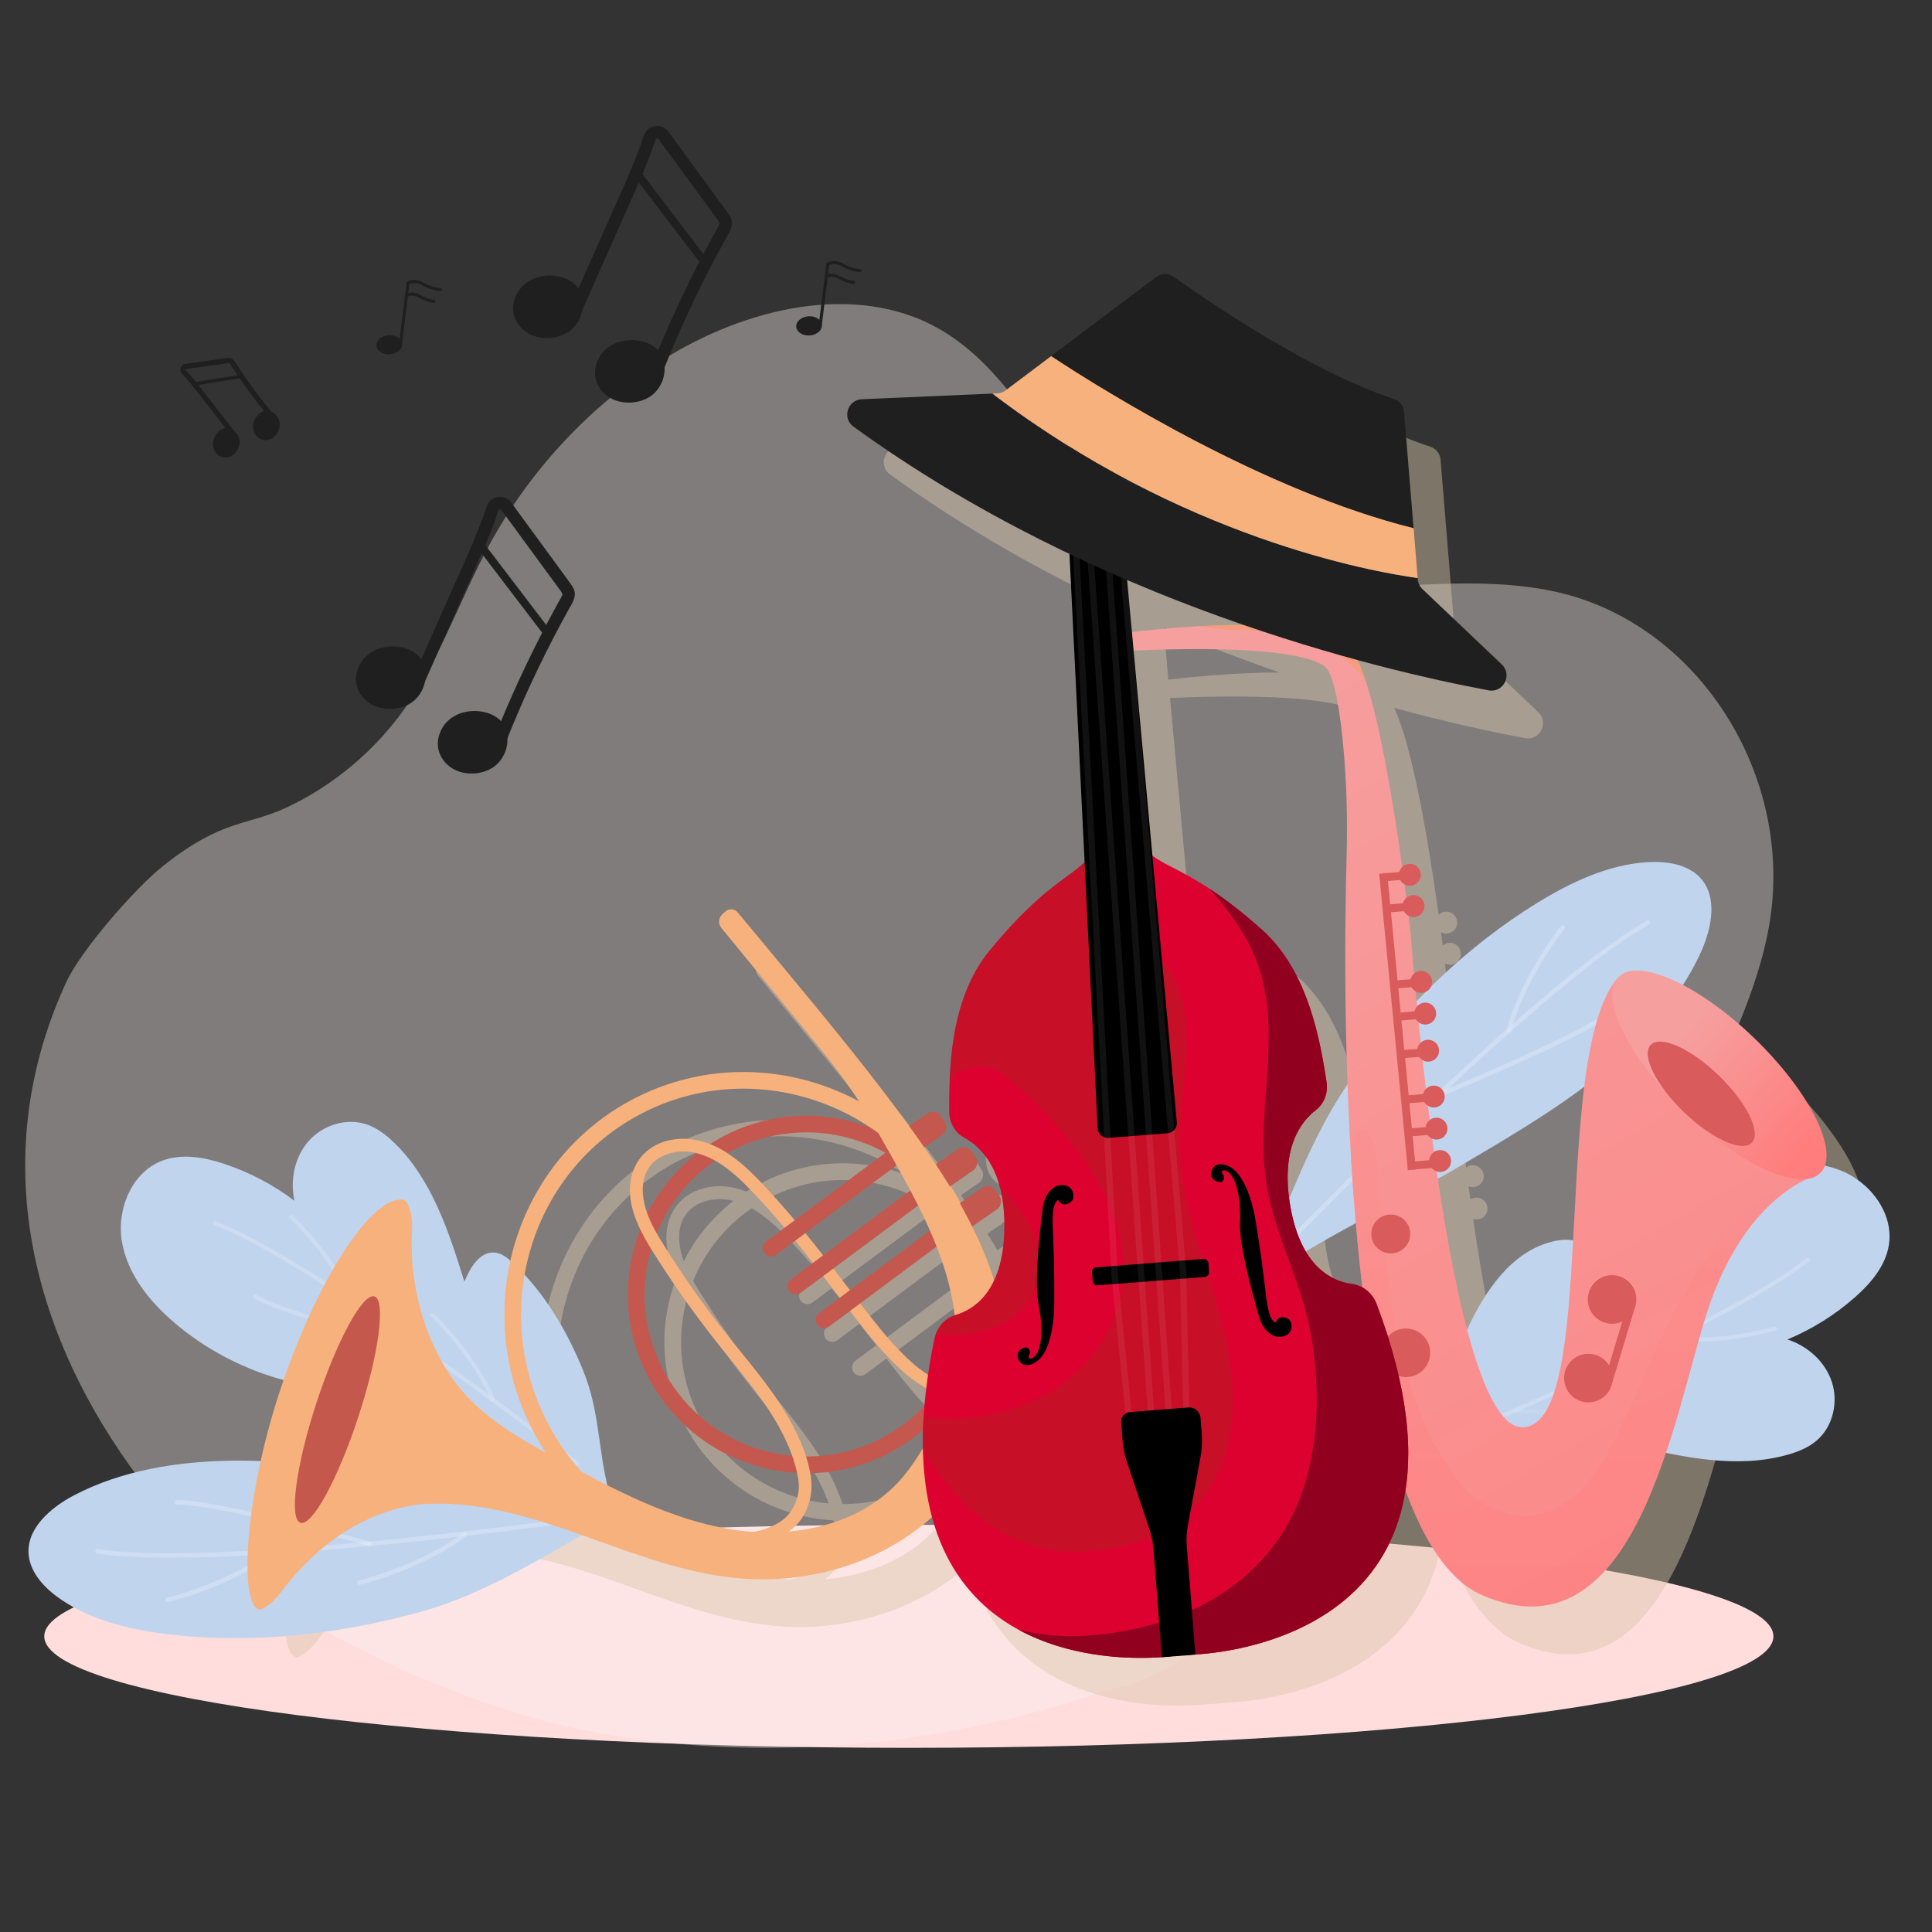 <svg width="360" height="360" viewBox="0 0 360 360" fill="none" xmlns="http://www.w3.org/2000/svg">
<rect x="0" y="0" width="360" height="360" fill="#333333" stroke="none"/>
<path d="M169.35 325.683C258.323 325.683 330.45 316.38 330.45 304.904C330.45 293.429 258.323 284.126 169.35 284.126C80.377 284.126 8.25 293.429 8.25 304.904C8.25 316.38 80.377 325.683 169.35 325.683Z" fill="#FFDDDD"/>
<g opacity="0.38">
<path d="M206.5 314.843C182.795 323.053 157.861 326.677 133.514 325.448C120.382 324.79 107.39 322.724 95.056 318.78C69.418 310.602 39.679 294.903 24.121 273.052C5.244 246.553 -2.198 214.537 12.358 182.982C15.105 177.026 25.264 165.412 30.405 161.343C41.667 152.437 45.877 154.033 53.657 150.347C62.265 146.262 69.911 139.813 75.499 131.917C82.12 122.564 85.736 111.53 91.206 101.481C98.758 87.605 109.957 75.616 123.207 67.218C139.016 57.201 159.457 52.584 174.757 61.145C191.693 70.63 197.774 93.138 214.232 103.39C235.613 116.71 265.25 104.705 290.13 110.324C316.504 116.288 334.535 144.673 329.643 172.518C328.125 181.174 324.713 189.501 321.082 197.632C315.306 210.561 303.833 225.164 295.021 236.309C270.024 267.934 226.77 312.096 206.5 314.843Z" fill="#FDF1F1"/>
</g>
<path opacity="0.45" d="M326.428 249.073C326.529 248.823 326.631 248.572 326.733 248.33C326.936 247.852 327.132 247.383 327.343 246.929C327.437 246.717 327.531 246.498 327.633 246.287C327.899 245.708 328.173 245.144 328.447 244.604C328.478 244.542 328.509 244.471 328.541 244.409C328.854 243.806 329.167 243.227 329.48 242.664C329.574 242.491 329.675 242.335 329.769 242.163C329.996 241.771 330.223 241.388 330.45 241.02C330.56 240.84 330.677 240.66 330.787 240.48C331.006 240.128 331.233 239.791 331.46 239.463C331.569 239.306 331.671 239.15 331.781 238.993C332.054 238.594 332.336 238.211 332.61 237.843C332.657 237.78 332.712 237.71 332.759 237.639C333.088 237.201 333.424 236.794 333.753 236.395C333.839 236.293 333.925 236.199 334.003 236.097C334.254 235.808 334.496 235.518 334.747 235.244C334.848 235.127 334.958 235.018 335.06 234.908C335.294 234.658 335.529 234.407 335.756 234.172C335.85 234.078 335.944 233.977 336.038 233.883C336.32 233.601 336.601 233.335 336.875 233.077C336.914 233.045 336.946 233.006 336.985 232.975C337.314 232.677 337.634 232.396 337.948 232.13C337.987 232.091 338.034 232.059 338.073 232.028C338.339 231.809 338.605 231.59 338.863 231.394C338.934 231.339 339.004 231.284 339.074 231.237C339.317 231.057 339.552 230.885 339.779 230.721C339.834 230.682 339.896 230.635 339.951 230.596C340.233 230.4 340.499 230.22 340.765 230.048C341.79 229.391 342.69 228.913 343.434 228.569C344.49 228.436 345.367 228.06 345.993 227.403C349.616 223.654 344.122 212.463 333.714 202.391C323.313 192.326 311.941 187.2 308.318 190.941C308.208 191.058 308.107 191.176 308.013 191.301C308.013 191.301 308.013 191.301 308.013 191.309L308.005 191.317C295.624 206.507 304.796 274.187 290.6 274.821C283.282 275.15 277.945 250.811 274.501 227.137C275.527 227.473 276.646 226.957 277.037 225.947C277.444 224.898 276.928 223.709 275.879 223.302C275.229 223.051 274.525 223.153 273.985 223.513C273.868 222.684 273.758 221.862 273.648 221.04C273.672 221.048 273.688 221.064 273.703 221.071C274.752 221.478 275.941 220.962 276.348 219.913C276.755 218.864 276.239 217.675 275.19 217.268C274.494 216.994 273.742 217.135 273.194 217.565C273.085 216.681 272.968 215.797 272.866 214.928C272.975 214.991 273.085 215.053 273.202 215.1C274.251 215.507 275.441 214.991 275.848 213.942C276.254 212.893 275.738 211.704 274.689 211.297C273.899 210.991 273.038 211.203 272.482 211.774C272.263 209.943 272.06 208.151 271.872 206.421C271.958 206.476 272.052 206.523 272.146 206.562C273.194 206.969 274.384 206.452 274.791 205.404C275.198 204.355 274.681 203.165 273.633 202.758C272.881 202.469 272.068 202.649 271.512 203.158C271.371 201.851 271.246 200.583 271.121 199.37C271.269 199.479 271.426 199.581 271.606 199.651C272.654 200.058 273.844 199.542 274.251 198.493C274.658 197.444 274.141 196.255 273.093 195.848C272.279 195.527 271.379 195.777 270.831 196.396C270.737 195.425 270.651 194.494 270.565 193.61C270.659 193.664 270.753 193.719 270.854 193.758C271.903 194.165 273.093 193.649 273.5 192.6C273.907 191.551 273.39 190.362 272.341 189.955C271.614 189.673 270.823 189.838 270.268 190.323C269.876 185.901 269.681 183.232 269.681 183.232C269.681 183.232 269.532 181.855 269.25 179.538C269.313 179.57 269.368 179.609 269.43 179.632C270.479 180.039 271.668 179.523 272.075 178.474C272.482 177.425 271.966 176.236 270.917 175.829C270.181 175.539 269.391 175.719 268.835 176.204C268.734 175.422 268.624 174.584 268.507 173.7C268.585 173.739 268.655 173.786 268.741 173.818C269.79 174.224 270.98 173.708 271.387 172.659C271.794 171.611 271.277 170.421 270.228 170.014C269.461 169.717 268.624 169.912 268.068 170.452C266.315 157.774 263.279 139.226 259.773 131.909C269.861 134.656 278.289 136.448 284.174 137.544C286.945 138.06 288.667 134.648 286.624 132.699L271.848 118.667C271.348 118.19 271.034 117.54 270.98 116.844L270.964 116.609L270.205 107.327L268.428 85.657C268.334 84.514 267.575 83.575 266.488 83.223C250.796 78.089 231.27 64.589 225.534 60.488C224.524 59.768 223.194 59.799 222.208 60.543L202.666 75.256L194.182 81.642C193.728 81.986 193.173 82.182 192.601 82.205L191.741 82.245L167.401 83.293C164.748 83.411 163.668 86.823 165.821 88.388C178.953 97.92 192.695 105.738 206.094 112.124L208.911 169.568C207.009 171.446 204.223 172.941 200.075 176.643C200.06 176.658 200.036 176.674 200.021 176.69C199.434 177.214 198.815 177.785 198.174 178.411C198.127 178.458 198.08 178.505 198.033 178.544C197.743 178.826 197.438 179.124 197.141 179.429C197.109 179.46 197.086 179.484 197.054 179.515C196.726 179.844 196.389 180.188 196.053 180.548C195.99 180.611 195.935 180.673 195.873 180.744C195.591 181.041 195.294 181.354 195.004 181.675C194.926 181.753 194.855 181.839 194.777 181.917C194.425 182.301 194.073 182.692 193.713 183.107C193.658 183.17 193.603 183.232 193.548 183.295C193.235 183.647 192.922 184.015 192.594 184.398C192.492 184.516 192.39 184.633 192.296 184.751C191.921 185.197 191.537 185.658 191.146 186.136C190.825 186.527 190.52 186.934 190.222 187.349C190.152 187.451 190.081 187.544 190.011 187.646C189.729 188.053 189.448 188.468 189.189 188.891C189.166 188.93 189.142 188.969 189.119 189.008C188.876 189.399 188.649 189.798 188.43 190.205C188.375 190.307 188.321 190.417 188.258 190.518C188.031 190.949 187.812 191.387 187.608 191.825C187.577 191.888 187.546 191.958 187.522 192.021C187.342 192.42 187.17 192.819 187.006 193.218C186.967 193.32 186.92 193.422 186.881 193.531C186.701 193.985 186.528 194.431 186.372 194.893C186.348 194.971 186.317 195.05 186.294 195.128C186.153 195.543 186.02 195.95 185.894 196.364C185.871 196.451 185.84 196.537 185.816 196.623C185.675 197.092 185.542 197.562 185.425 198.031C185.409 198.102 185.386 198.172 185.37 198.243C185.261 198.689 185.151 199.135 185.057 199.573C185.049 199.62 185.034 199.675 185.026 199.722C184.916 200.215 184.822 200.708 184.728 201.193C184.721 201.24 184.713 201.287 184.705 201.334C183.68 207.008 183.703 212.424 183.703 216.008C183.695 218.035 184.736 219.952 186.521 220.907C188.657 222.057 191.506 224.491 192.993 229.531C193.008 229.586 193.024 229.641 193.032 229.688C193.134 230.048 193.228 230.424 193.321 230.807C193.345 230.924 193.376 231.034 193.4 231.151C193.494 231.582 193.572 232.028 193.65 232.49C193.666 232.591 193.681 232.693 193.689 232.795C193.752 233.225 193.807 233.664 193.846 234.117C193.854 234.211 193.869 234.305 193.877 234.399C193.924 234.916 193.955 235.464 193.971 236.019C193.979 236.144 193.979 236.277 193.979 236.403C193.994 236.99 193.994 237.584 193.979 238.218C193.877 242.225 193.141 245.238 192.077 247.508C191.005 244.088 189.604 240.731 187.976 237.451C187.976 237.444 187.968 237.436 187.968 237.428C188.039 237.389 188.109 237.357 188.18 237.311L192.586 234.266C193.423 233.687 193.634 232.537 193.055 231.699L192.374 230.713C191.795 229.876 190.645 229.664 189.808 230.244L185.84 232.991C185.261 231.926 184.642 230.901 183.993 229.891L188.148 227.019C188.986 226.44 189.197 225.29 188.618 224.452L187.937 223.466C187.358 222.629 186.208 222.417 185.37 222.997L181.214 225.869C180.51 224.804 179.79 223.748 179.07 222.707L182.388 220.414C183.226 219.835 183.437 218.684 182.858 217.847L182.177 216.861C181.598 216.024 180.448 215.812 179.61 216.391L176.229 218.731C168.63 208.252 160.358 198.266 152.086 188.304L144.299 178.92C144.017 178.576 143.618 178.388 143.203 178.357C142.898 178.333 142.585 178.396 142.303 178.56C142.209 178.615 142.123 178.677 142.037 178.748L141.599 179.131L141.45 179.264C140.707 179.922 140.621 181.041 141.247 181.808C146.772 188.554 152.305 195.308 157.83 202.054C160.076 204.801 162.33 207.548 164.396 210.436C165.249 211.633 166.079 212.854 166.877 214.091C154.528 207.477 139.447 206.609 126.088 213.073C103.674 223.92 94.454 251.374 105.544 274.273C106.452 276.144 107.477 277.92 108.588 279.618C103.65 276.918 98.814 274.007 94.822 270.071C86.597 261.963 83.013 249.198 83.639 238.242C83.631 238.195 83.631 238.148 83.615 238.101C83.811 235.143 82.958 233.46 82.621 232.92C82.598 232.881 82.575 232.842 82.543 232.803C82.504 232.748 82.488 232.724 82.488 232.724C82.488 232.732 82.488 232.74 82.496 232.748C82.332 232.568 82.113 232.435 81.855 232.411C76.329 231.926 66.734 245.88 59.683 266.165C52.319 287.358 51.372 308.035 55.199 308.841C55.254 308.849 55.324 308.841 55.402 308.81L55.395 308.817C55.395 308.817 57.32 308.199 59.229 305.577C59.237 305.57 59.237 305.577 59.245 305.57C63.831 299.387 69.114 295.161 74.31 292.531C74.835 292.265 75.359 292.015 75.883 291.78C75.915 291.764 75.946 291.749 75.985 291.733C76.486 291.514 76.979 291.311 77.472 291.115C77.542 291.091 77.605 291.06 77.675 291.037C78.137 290.857 78.599 290.7 79.061 290.544C79.162 290.512 79.272 290.473 79.374 290.442C79.796 290.309 80.219 290.184 80.641 290.066C80.79 290.027 80.939 289.988 81.088 289.949C81.463 289.855 81.839 289.761 82.207 289.683C82.41 289.636 82.614 289.604 82.817 289.565C83.13 289.503 83.451 289.44 83.764 289.393C84.046 289.346 84.328 289.315 84.609 289.284C84.836 289.252 85.071 289.221 85.298 289.197C85.814 289.151 86.315 289.111 86.816 289.088C96.701 288.72 106.374 291.757 115.694 295.067C125.015 298.377 134.368 302.024 144.221 302.948C155.741 304.028 167.707 301.14 177.082 294.355C178.28 293.494 179.422 292.563 180.518 291.577C186.779 314.812 208.661 317.794 219.234 317.833C219.257 317.833 219.281 317.833 219.304 317.833C219.68 317.833 220.04 317.833 220.392 317.825C220.431 317.825 220.47 317.825 220.517 317.825C220.854 317.817 221.182 317.81 221.488 317.802C222.223 317.778 222.849 317.739 223.381 317.7L229.611 317.215V317.199C233.939 316.98 264.445 314.452 268.765 286.576C268.788 286.631 268.804 286.693 268.828 286.748C268.929 287.022 269.031 287.304 269.133 287.577C269.281 287.969 269.43 288.344 269.587 288.728C269.696 288.994 269.798 289.268 269.908 289.526C270.064 289.902 270.221 290.262 270.377 290.622C270.487 290.88 270.596 291.138 270.714 291.389C270.87 291.749 271.034 292.085 271.199 292.438C271.316 292.68 271.426 292.931 271.543 293.173C271.708 293.51 271.88 293.831 272.052 294.159C272.177 294.394 272.294 294.637 272.42 294.864C272.592 295.177 272.764 295.482 272.936 295.787C273.061 296.014 273.194 296.249 273.32 296.468C273.492 296.765 273.672 297.047 273.852 297.329C273.985 297.548 274.118 297.767 274.259 297.978C274.439 298.252 274.627 298.511 274.807 298.777C274.948 298.98 275.088 299.191 275.229 299.387C275.417 299.645 275.605 299.88 275.801 300.123C275.949 300.311 276.09 300.506 276.239 300.686C276.434 300.921 276.63 301.14 276.834 301.367C276.982 301.539 277.131 301.719 277.288 301.884C277.491 302.095 277.694 302.298 277.898 302.502C278.054 302.658 278.211 302.823 278.375 302.971C278.587 303.167 278.798 303.339 279.009 303.527C279.174 303.668 279.33 303.817 279.494 303.95C279.721 304.13 279.948 304.286 280.183 304.458C280.34 304.576 280.496 304.701 280.661 304.811C280.911 304.983 281.169 305.131 281.428 305.28C281.568 305.366 281.709 305.46 281.858 305.546C282.218 305.742 282.578 305.914 282.946 306.078C283.001 306.102 283.048 306.133 283.094 306.157C301.087 313.944 310.541 298.745 316.621 281.598C316.817 281.043 317.013 280.487 317.201 279.931C317.428 279.251 317.654 278.577 317.881 277.897C318.093 277.247 318.296 276.597 318.5 275.94C318.562 275.737 318.625 275.533 318.688 275.33C318.891 274.672 319.087 274.015 319.282 273.357C319.337 273.162 319.4 272.966 319.454 272.771C319.681 272.011 319.901 271.26 320.112 270.517C320.354 269.671 320.589 268.834 320.816 268.004C321.043 267.175 321.27 266.353 321.497 265.547C321.638 265.031 321.779 264.522 321.912 264.021C322.319 262.542 322.702 261.11 323.086 259.74C323.219 259.271 323.344 258.809 323.477 258.355C323.954 256.68 324.408 255.107 324.87 253.683C325.128 252.877 325.395 252.102 325.668 251.343C325.754 251.108 325.841 250.873 325.927 250.638C326.036 250.075 326.232 249.566 326.428 249.073ZM128.13 241.607C128.999 243.031 129.922 244.424 130.83 245.81C134.469 251.374 138.437 256.672 142.632 261.837C146.686 266.831 150.849 271.886 153.479 277.811C153.815 278.577 154.128 279.352 154.402 280.135C144.197 279.204 134.704 273.107 129.922 263.223C126.534 256.226 126.103 248.541 128.13 241.607ZM154.778 275.001C151.773 269.084 147.421 263.99 143.281 258.856C139.094 253.667 135.174 248.283 131.613 242.648C130.791 241.357 129.93 240.034 129.155 238.672C131.339 233.311 135.056 228.553 140.057 225.141C140.229 225.235 140.394 225.329 140.558 225.431C142.968 226.902 145.011 228.866 146.952 230.893C149.034 233.077 151.029 235.346 152.97 237.655L149.527 240.214C148.838 240.731 148.697 241.701 149.206 242.39C149.722 243.078 150.693 243.219 151.381 242.711L154.95 240.057C156.061 241.427 157.165 242.804 158.253 244.19L154.16 247.234C153.471 247.751 153.33 248.721 153.839 249.41C154.355 250.098 155.326 250.239 156.014 249.731L160.162 246.647C161.203 247.985 162.236 249.331 163.269 250.677L159.395 253.557C158.707 254.074 158.566 255.044 159.074 255.733C159.591 256.422 160.561 256.563 161.25 256.054L165.163 253.143C165.374 253.417 165.586 253.691 165.797 253.964C167.746 256.484 169.71 259.012 171.894 261.344C173.952 263.544 176.229 265.696 178.835 267.237C179.008 267.339 179.188 267.433 179.368 267.527C179.234 268.646 179.109 269.757 179.023 270.83C176.581 273.412 173.647 275.611 170.258 277.247C165.977 279.321 161.438 280.284 156.977 280.26C156.398 278.444 155.631 276.668 154.778 275.001ZM127.089 234.063C126.393 231.691 126.205 228.874 127.543 226.691C128.803 224.632 131.026 223.662 133.413 223.458C134.508 223.364 135.604 223.49 136.668 223.764C132.716 226.831 129.594 230.697 127.41 235.017C127.293 234.697 127.183 234.384 127.089 234.063ZM173.733 226.096C173.772 226.064 173.803 226.033 173.834 226.002C174.703 227.551 175.564 229.117 176.401 230.697L160.162 242.773C159.074 241.388 157.979 240.003 156.868 238.633L173.733 226.096ZM177.849 233.499C178.624 235.049 179.368 236.614 180.064 238.195L165.179 249.261C164.428 248.283 163.676 247.297 162.925 246.318C162.643 245.951 162.361 245.591 162.08 245.231L177.849 233.499ZM181.301 241.153C182.944 245.332 184.165 249.613 184.658 253.988C184.486 254.043 184.321 254.105 184.157 254.176C184.079 254.207 184.008 254.254 183.93 254.293C183.789 254.364 183.656 254.434 183.523 254.52C183.437 254.575 183.351 254.637 183.265 254.7C183.155 254.778 183.054 254.857 182.952 254.935C182.858 255.005 182.772 255.084 182.686 255.162C182.6 255.24 182.521 255.318 182.443 255.404C182.357 255.498 182.263 255.592 182.185 255.694C182.122 255.764 182.068 255.843 182.013 255.921C181.919 256.038 181.833 256.156 181.754 256.281C181.739 256.304 181.731 256.328 181.715 256.351C181.496 256.704 181.308 257.079 181.16 257.478C181.058 257.76 180.964 258.05 180.909 258.347C180.432 260.656 180.048 262.871 179.728 265.007C177.967 263.927 176.386 262.487 174.961 261.071C172.747 258.879 170.782 256.461 168.865 254.011C168.27 253.252 167.691 252.493 167.096 251.734L181.301 241.153ZM154.872 236.238C153.416 234.501 151.937 232.779 150.403 231.112C148.001 228.491 145.379 225.712 142.334 223.732C142.859 223.435 143.391 223.153 143.939 222.887C153.111 218.45 163.449 219.091 171.753 223.685L154.872 236.238ZM157.885 284.118C157.854 283.868 157.799 283.617 157.76 283.367C162.424 283.281 167.151 282.217 171.62 280.057C174.257 278.781 176.644 277.2 178.765 275.384C178.734 276.535 178.726 277.654 178.749 278.75C178.569 279.047 178.389 279.352 178.201 279.65C176.988 281.591 175.65 283.469 174.085 285.144C168.849 290.731 161.422 293.588 153.714 294.269C154.418 293.776 155.06 293.22 155.608 292.563C157.541 290.215 158.3 287.069 157.885 284.118ZM217.668 126.258L216.878 116.977C224.336 120.178 231.607 122.94 238.501 125.319C230.683 125.296 222.552 126.078 217.7 126.642L217.668 126.258ZM127.371 215.836C141.137 209.176 156.86 210.89 168.935 218.951C160.663 215.804 151.162 215.93 142.585 220.077C141.364 220.664 140.206 221.33 139.094 222.042C138.218 221.697 137.318 221.424 136.371 221.244C133.867 220.774 131.088 221.087 128.834 222.316C126.361 223.662 124.812 225.978 124.327 228.733C123.81 231.66 124.593 234.673 125.814 237.326C125.908 237.53 126.009 237.725 126.103 237.921C122.84 246.264 122.918 255.89 127.121 264.569C132.583 275.854 143.61 282.663 155.326 283.304C155.537 284.267 155.686 285.245 155.639 286.231C155.576 287.531 155.114 288.814 154.488 289.949C153.854 291.084 152.954 291.944 151.914 292.571C150.442 293.455 148.83 294.018 147.155 294.308C145.715 294.214 144.275 294.05 142.867 293.815C133.068 292.195 124.014 287.812 115.201 283.156C112.486 280.151 110.138 276.707 108.275 272.872C97.929 251.531 106.499 225.939 127.371 215.836ZM258.724 248.118C255.101 247.641 249.325 245.074 247.29 234.008C245.263 222.95 249.137 217.886 251.954 215.742C253.567 214.513 254.294 212.455 253.974 210.459C252.886 203.643 250.867 190.072 241.953 182.113C241.452 181.667 240.959 181.237 240.481 180.822C240.286 180.65 240.098 180.501 239.91 180.337C239.636 180.102 239.354 179.867 239.088 179.64C238.846 179.437 238.611 179.249 238.368 179.053C238.165 178.889 237.961 178.717 237.766 178.56C237.492 178.341 237.234 178.138 236.968 177.934C236.819 177.817 236.662 177.691 236.514 177.574C236.224 177.347 235.942 177.136 235.661 176.924C235.551 176.846 235.441 176.76 235.34 176.682C235.027 176.455 234.729 176.236 234.432 176.017C234.361 175.97 234.299 175.915 234.228 175.868C233.9 175.633 233.587 175.414 233.274 175.203C233.242 175.179 233.211 175.156 233.18 175.14C227.388 171.172 223.937 170.147 221.527 168.3L218.021 130.062C227.271 129.647 247.932 129.178 253.504 132.903C255.437 134.194 256.541 141.59 257.159 148.657C257.738 155.231 257.894 161.828 257.714 168.418C257.707 168.684 257.699 168.965 257.691 169.247C257.691 169.263 257.691 169.278 257.691 169.294C257.683 169.646 257.675 170.006 257.668 170.382C257.668 170.476 257.66 170.562 257.66 170.656C257.652 171.008 257.644 171.368 257.636 171.744C257.636 171.861 257.628 171.978 257.628 172.104C257.621 172.448 257.613 172.808 257.605 173.168C257.605 173.34 257.597 173.504 257.597 173.684C257.589 174.013 257.581 174.357 257.581 174.702C257.581 174.913 257.574 175.124 257.574 175.336C257.566 175.664 257.566 175.993 257.558 176.33C257.558 176.572 257.55 176.823 257.55 177.073C257.542 177.41 257.542 177.746 257.534 178.091C257.534 178.349 257.527 178.615 257.527 178.881C257.519 179.225 257.519 179.57 257.519 179.922C257.519 180.211 257.511 180.501 257.511 180.791C257.511 181.135 257.503 181.479 257.503 181.824C257.503 182.137 257.495 182.45 257.495 182.771C257.495 183.115 257.495 183.459 257.488 183.811C257.488 184.156 257.488 184.508 257.48 184.86C257.48 185.181 257.48 185.502 257.48 185.831C257.48 186.222 257.48 186.613 257.48 187.004C257.48 187.325 257.48 187.654 257.48 187.983C257.48 188.39 257.48 188.797 257.48 189.204C257.48 189.524 257.48 189.845 257.48 190.166C257.48 190.604 257.488 191.043 257.488 191.489C257.488 191.802 257.495 192.115 257.495 192.428C257.495 192.89 257.503 193.344 257.511 193.813C257.511 194.126 257.519 194.447 257.519 194.76C257.527 195.238 257.527 195.715 257.534 196.192C257.542 196.513 257.542 196.834 257.55 197.155C257.558 197.64 257.566 198.133 257.574 198.626C257.581 198.947 257.581 199.276 257.589 199.604C257.597 200.113 257.605 200.622 257.621 201.131C257.628 201.444 257.636 201.764 257.644 202.077C257.652 202.602 257.668 203.126 257.683 203.651C257.691 203.979 257.699 204.308 257.707 204.637C257.722 205.169 257.738 205.693 257.746 206.233C257.754 206.554 257.761 206.875 257.777 207.196C257.793 207.744 257.808 208.299 257.832 208.855C257.84 209.176 257.855 209.497 257.863 209.818C257.879 210.381 257.902 210.937 257.926 211.5C257.934 211.821 257.949 212.142 257.965 212.463C257.988 213.026 258.012 213.598 258.035 214.169C258.051 214.49 258.059 214.818 258.074 215.139C258.098 215.718 258.129 216.298 258.153 216.884C258.168 217.205 258.184 217.526 258.2 217.847C258.231 218.434 258.254 219.013 258.286 219.6C258.301 219.929 258.317 220.257 258.333 220.586C258.364 221.173 258.395 221.76 258.427 222.355C258.442 222.684 258.466 223.012 258.481 223.333C258.513 223.928 258.552 224.523 258.591 225.117C258.615 225.446 258.63 225.783 258.654 226.111C258.693 226.698 258.732 227.293 258.771 227.888C258.794 228.224 258.818 228.561 258.841 228.898C258.881 229.492 258.928 230.087 258.967 230.682C258.99 231.011 259.014 231.339 259.037 231.668C259.084 232.271 259.131 232.873 259.178 233.476C259.201 233.804 259.233 234.133 259.256 234.462C259.303 235.057 259.358 235.651 259.405 236.254C259.436 236.591 259.46 236.919 259.491 237.256C259.546 237.858 259.601 238.453 259.655 239.056C259.687 239.384 259.718 239.713 259.749 240.042C259.804 240.644 259.867 241.247 259.929 241.85C259.961 242.171 259.992 242.499 260.031 242.82C260.094 243.415 260.156 244.017 260.219 244.612C260.258 244.941 260.289 245.27 260.328 245.598C260.391 246.193 260.461 246.788 260.532 247.375C260.571 247.704 260.61 248.024 260.649 248.353C260.665 248.494 260.681 248.627 260.696 248.768C260.062 248.447 259.413 248.204 258.724 248.118Z" fill="#D9C7AC"/>
<path d="M233.172 240.003C239.48 226.487 243.737 211.688 252.894 199.542C262.05 187.396 273.226 176.369 286.46 168.23C292.697 164.395 299.6 161.147 306.815 160.662C310.415 160.419 314.281 160.998 316.645 163.385C320.135 166.907 319.047 172.808 316.895 177.519C312.771 186.55 305.61 194.283 297.541 200.692C289.473 207.102 280.457 212.306 271.551 217.573C259.483 224.71 244.23 231.472 233.172 240.003Z" fill="#C1D4EE"/>
<g opacity="0.48">
<path opacity="0.48" d="M239.659 232.49C241.193 230.909 242.735 229.336 244.284 227.77C248.197 223.81 252.15 219.89 256.125 216C261.392 210.85 266.714 205.756 272.122 200.747C277.937 195.363 283.83 190.057 289.918 184.985C294.943 180.798 300.1 176.635 305.696 173.215C306.22 172.894 306.752 172.581 307.284 172.283C307.754 172.017 307.347 171.282 306.877 171.548C304.428 172.925 302.096 174.514 299.818 176.157C297.009 178.192 294.277 180.329 291.585 182.52C285.465 187.513 279.564 192.757 273.75 198.102C268.232 203.165 262.809 208.33 257.44 213.55C253.214 217.667 249.019 221.815 244.864 226.002C242.954 227.927 241.013 229.829 239.158 231.809C239.135 231.832 239.104 231.863 239.08 231.887C238.697 232.27 239.284 232.881 239.659 232.49Z" fill="white"/>
<path opacity="0.48" d="M268.084 204.496C268.999 204.12 269.907 203.737 270.823 203.353C273.085 202.398 275.331 201.436 277.577 200.45C280.472 199.182 283.36 197.89 286.232 196.56C289.066 195.245 291.891 193.891 294.669 192.451C296.751 191.371 298.856 190.26 300.758 188.883C300.946 188.75 301.126 188.609 301.306 188.468C301.486 188.327 301.47 188.022 301.321 187.873C301.149 187.693 300.906 187.717 300.726 187.857C300.648 187.92 300.57 187.983 300.492 188.037C300.468 188.053 300.335 188.147 300.429 188.084C300.382 188.116 300.335 188.155 300.288 188.186C300.1 188.319 299.905 188.452 299.709 188.585C299.279 188.875 298.833 189.149 298.394 189.415C297.314 190.064 296.211 190.675 295.099 191.27C292.384 192.717 289.606 194.056 286.819 195.363C283.932 196.717 281.028 198.023 278.109 199.307C275.761 200.34 273.406 201.35 271.05 202.351C270.299 202.672 269.547 202.985 268.796 203.298C268.444 203.447 268.076 203.572 267.739 203.737C267.724 203.744 267.708 203.752 267.692 203.752C267.481 203.838 267.426 204.143 267.528 204.323C267.63 204.55 267.872 204.582 268.084 204.496Z" fill="white"/>
<path opacity="0.48" d="M290.819 172.589C289.88 173.755 289.019 175.007 288.197 176.251C286.28 179.147 284.558 182.176 283.134 185.345C282.179 187.458 281.357 189.626 280.739 191.864C280.59 192.389 281.404 192.623 281.553 192.099C282.609 188.303 284.229 184.68 286.147 181.244C287.493 178.826 288.987 176.478 290.623 174.248C290.921 173.841 291.226 173.426 291.547 173.035C291.687 172.855 291.586 172.565 291.406 172.456C291.187 172.323 290.96 172.409 290.819 172.589Z" fill="white"/>
<g opacity="0.48">
<path opacity="0.48" d="M264.6 197.022C263.661 198.196 262.8 199.44 261.978 200.684C260.061 203.58 258.339 206.609 256.915 209.778C255.96 211.891 255.138 214.059 254.52 216.297C254.371 216.822 255.185 217.056 255.334 216.532C256.39 212.737 258.01 209.113 259.928 205.677C261.274 203.259 262.769 200.911 264.404 198.681C264.702 198.274 265.007 197.859 265.328 197.468C265.469 197.288 265.367 196.998 265.187 196.889C264.96 196.756 264.741 196.85 264.6 197.022Z" fill="white"/>
</g>
</g>
<path d="M257.182 272.927C263.122 267.66 270.048 255.029 273.35 247.813C276.653 240.597 281.638 233.178 289.355 231.323C291.264 230.862 293.416 230.815 295.068 231.879C297.439 233.413 297.979 236.598 298.292 239.408C304.561 229.915 314.007 222.558 324.744 218.81C330.504 216.798 336.953 215.836 342.666 217.972C348.387 220.109 352.965 226.057 351.948 232.083C351.298 235.925 348.614 239.095 345.703 241.677C341.962 244.988 337.673 247.672 333.063 249.59C336.843 250.803 340.115 253.745 341.343 257.517C342.572 261.29 341.547 265.805 338.542 268.396C336.992 269.734 335.036 270.524 333.056 271.08C323.625 273.725 313.6 271.526 304.06 269.319C305.782 271.565 307.543 274.719 305.852 276.989C305.077 278.03 303.77 278.515 302.526 278.883C294.817 281.176 286.576 281.207 278.609 280.064C270.658 278.906 264.898 275.197 257.182 272.927Z" fill="#C1D4EE"/>
<g opacity="0.44">
<g opacity="0.44">
<path d="M263.991 270.031C265.815 269.296 267.638 268.552 269.454 267.793C274.048 265.891 278.626 263.95 283.196 261.97C289.238 259.349 295.249 256.664 301.22 253.886C307.637 250.897 314.016 247.805 320.276 244.479C325.442 241.732 330.622 238.876 335.342 235.401C335.78 235.072 336.218 234.744 336.649 234.399C337.032 234.094 337.502 234.681 337.118 234.986C335.146 236.551 333.049 237.944 330.92 239.275C328.29 240.918 325.598 242.452 322.875 243.939C316.676 247.32 310.345 250.427 303.959 253.44C297.909 256.289 291.805 259.036 285.677 261.72C280.849 263.833 275.996 265.899 271.129 267.918C268.89 268.85 266.66 269.812 264.398 270.681C264.367 270.689 264.336 270.704 264.304 270.72C263.85 270.9 263.537 270.211 263.991 270.031Z" fill="white"/>
</g>
<g opacity="0.44">
<path opacity="0.44" d="M296.751 255.96C297.369 255.334 297.995 254.708 298.621 254.082C300.171 252.532 301.728 250.998 303.301 249.472C305.328 247.5 307.371 245.551 309.445 243.626C311.495 241.724 313.561 239.846 315.698 238.038C317.295 236.684 318.922 235.315 320.707 234.204C320.879 234.094 321.059 233.992 321.231 233.883C321.411 233.781 321.654 233.898 321.732 234.07C321.826 234.274 321.716 234.47 321.544 234.571C321.466 234.618 321.388 234.657 321.317 234.704C321.294 234.72 321.168 234.79 321.254 234.744C321.208 234.775 321.168 234.798 321.121 234.83C320.941 234.939 320.769 235.057 320.597 235.174C320.214 235.432 319.838 235.706 319.462 235.98C318.562 236.653 317.686 237.357 316.817 238.085C314.704 239.846 312.661 241.685 310.642 243.556C308.553 245.489 306.487 247.453 304.444 249.433C302.801 251.03 301.165 252.634 299.537 254.246C299.021 254.763 298.504 255.279 297.988 255.796C297.745 256.038 297.518 256.297 297.268 256.523C297.26 256.531 297.244 256.547 297.236 256.555C297.095 256.703 296.821 256.641 296.704 256.5C296.555 256.32 296.602 256.109 296.751 255.96Z" fill="white"/>
</g>
<path opacity="0.44" d="M330.826 247.923C329.542 248.306 328.22 248.596 326.905 248.854C323.86 249.464 320.777 249.863 317.67 249.973C315.604 250.043 313.522 249.997 311.464 249.754C310.987 249.699 311.065 248.948 311.542 249.003C315.04 249.41 318.586 249.292 322.076 248.87C324.533 248.572 326.975 248.126 329.378 247.531C329.816 247.422 330.262 247.312 330.693 247.179C330.888 247.124 331.092 247.304 331.123 247.492C331.17 247.711 331.021 247.868 330.826 247.923Z" fill="white"/>
<g opacity="0.44">
<path opacity="0.44" d="M301.76 261.368C300.477 261.751 299.154 262.041 297.84 262.299C294.795 262.91 291.712 263.309 288.605 263.418C286.539 263.489 284.457 263.442 282.399 263.199C281.913 263.144 282 262.393 282.477 262.448C285.975 262.855 289.52 262.737 293.011 262.315C295.468 262.017 297.91 261.571 300.313 260.977C300.751 260.867 301.197 260.757 301.627 260.624C301.823 260.57 302.034 260.75 302.058 260.937C302.105 261.157 301.956 261.313 301.76 261.368Z" fill="white"/>
</g>
</g>
<path d="M118.292 280.62C105.019 287.429 92.576 296.499 77.902 300.483C63.228 304.466 47.639 306.313 32.182 304.623C24.904 303.824 17.461 302.157 11.459 298.111C8.461 296.092 5.769 293.259 5.362 289.925C4.767 285.003 9.244 281.011 13.83 278.609C22.626 274.007 33.027 272.293 43.326 272.176C53.625 272.066 63.94 273.483 74.208 274.79C88.131 276.566 104.331 280.581 118.292 280.62Z" fill="#C1D4EE"/>
<g opacity="0.48">
<path opacity="0.48" d="M108.565 282.577C106.381 282.89 104.198 283.179 102.014 283.461C96.497 284.189 90.972 284.862 85.439 285.496C78.121 286.333 70.788 287.092 63.447 287.734C55.551 288.423 47.639 288.994 39.719 289.268C33.176 289.495 26.555 289.62 20.044 288.884C19.433 288.814 18.823 288.736 18.221 288.65C17.68 288.571 17.555 289.401 18.087 289.479C20.866 289.894 23.683 290.074 26.493 290.168C29.96 290.285 33.426 290.27 36.894 290.191C44.79 290.004 52.671 289.479 60.536 288.83C67.994 288.211 75.445 287.46 82.887 286.63C88.749 285.973 94.611 285.269 100.457 284.51C103.149 284.157 105.849 283.852 108.526 283.422C108.565 283.414 108.596 283.414 108.635 283.406C109.183 283.344 109.105 282.506 108.565 282.577Z" fill="white"/>
</g>
<g opacity="0.48">
<path opacity="0.48" d="M68.95 287.249C67.995 286.983 67.041 286.732 66.086 286.474C63.722 285.84 61.351 285.222 58.972 284.619C55.904 283.844 52.836 283.093 49.753 282.381C46.708 281.684 43.648 281.019 40.573 280.456C38.264 280.033 35.924 279.618 33.576 279.54C33.349 279.532 33.114 279.524 32.888 279.524C32.661 279.524 32.488 279.775 32.512 279.986C32.535 280.229 32.747 280.362 32.974 280.362C33.075 280.362 33.169 280.362 33.271 280.362C33.302 280.362 33.459 280.37 33.349 280.362C33.412 280.362 33.467 280.362 33.529 280.37C33.764 280.377 33.999 280.393 34.234 280.409C34.75 280.448 35.267 280.503 35.783 280.557C37.035 280.706 38.28 280.902 39.524 281.113C42.553 281.637 45.566 282.279 48.571 282.96C51.678 283.664 54.777 284.416 57.868 285.19C60.357 285.817 62.838 286.458 65.311 287.116C66.102 287.327 66.892 287.538 67.674 287.75C68.042 287.851 68.41 287.977 68.778 288.055C68.794 288.055 68.809 288.063 68.825 288.07C69.044 288.133 69.271 287.93 69.31 287.718C69.334 287.491 69.169 287.311 68.95 287.249Z" fill="white"/>
</g>
<g opacity="0.48">
<path opacity="0.48" d="M31.416 298.503C32.879 298.158 34.319 297.697 35.736 297.219C39.023 296.108 42.239 294.77 45.307 293.142C47.358 292.054 49.337 290.849 51.2 289.464C51.638 289.143 51.138 288.454 50.707 288.783C47.545 291.138 44.039 292.993 40.424 294.535C37.872 295.623 35.258 296.554 32.597 297.321C32.112 297.462 31.619 297.595 31.126 297.712C30.907 297.767 30.805 298.064 30.884 298.252C30.962 298.495 31.197 298.557 31.416 298.503Z" fill="white"/>
</g>
<g opacity="0.48">
<path opacity="0.48" d="M67.109 295.294C68.573 294.95 70.013 294.488 71.429 294.01C74.716 292.899 77.933 291.561 81.001 289.933C83.051 288.845 85.031 287.64 86.894 286.255C87.332 285.934 86.831 285.245 86.4 285.574C83.239 287.93 79.733 289.784 76.117 291.326C73.566 292.414 70.952 293.345 68.291 294.112C67.806 294.253 67.313 294.386 66.82 294.504C66.6 294.558 66.499 294.856 66.577 295.044C66.655 295.278 66.89 295.349 67.109 295.294Z" fill="white"/>
</g>
<path d="M113.331 277.458C105.787 274.985 91.386 275.392 83.482 276.183C75.586 276.973 66.664 276.417 61.17 270.697C59.808 269.28 58.681 267.449 58.767 265.484C58.893 262.659 61.373 260.593 63.635 258.903C52.272 258.292 41.159 253.847 32.495 246.467C27.846 242.507 23.769 237.436 22.728 231.417C21.687 225.399 24.513 218.442 30.218 216.282C33.857 214.904 37.958 215.617 41.66 216.83C46.402 218.387 50.886 220.735 54.87 223.748C54.009 219.874 54.901 215.562 57.531 212.596C60.168 209.63 64.582 208.237 68.331 209.52C70.272 210.185 71.939 211.477 73.418 212.901C80.461 219.702 83.623 229.469 86.534 238.821C87.599 236.199 89.438 233.084 92.255 233.405C93.546 233.546 94.619 234.431 95.566 235.323C101.435 240.817 105.622 247.923 108.659 255.373C111.695 262.8 111.398 269.648 113.331 277.458Z" fill="#C1D4EE"/>
<g opacity="0.44">
<path opacity="0.44" d="M107.391 273.044C105.834 271.839 104.269 270.642 102.703 269.452C98.743 266.447 94.752 263.473 90.745 260.53C85.431 256.641 80.078 252.806 74.67 249.05C68.848 245.019 62.963 241.075 56.937 237.35C51.959 234.274 46.88 231.245 41.496 228.929C40.995 228.71 40.486 228.506 39.969 228.303C39.516 228.13 39.782 227.426 40.236 227.598C42.576 228.506 44.845 229.617 47.068 230.784C49.815 232.224 52.499 233.773 55.152 235.377C61.194 239.017 67.087 242.922 72.902 246.905C78.419 250.693 83.874 254.567 89.274 258.511C93.531 261.618 97.765 264.757 101.976 267.942C103.909 269.405 105.865 270.845 107.759 272.356C107.783 272.379 107.814 272.395 107.837 272.418C108.213 272.731 107.775 273.342 107.391 273.044Z" fill="white"/>
<path opacity="0.44" d="M78.717 251.867C77.864 251.648 77.004 251.429 76.15 251.202C74.029 250.646 71.916 250.075 69.811 249.488C67.088 248.737 64.372 247.954 61.664 247.14C58.988 246.334 56.319 245.497 53.682 244.565C51.702 243.869 49.698 243.157 47.843 242.178C47.663 242.084 47.483 241.983 47.303 241.881C47.123 241.779 47.108 241.513 47.217 241.357C47.343 241.177 47.569 241.169 47.742 241.27C47.82 241.317 47.898 241.357 47.977 241.404C48 241.419 48.125 241.482 48.039 241.435C48.086 241.458 48.133 241.482 48.18 241.505C48.368 241.599 48.556 241.693 48.743 241.787C49.166 241.99 49.589 242.178 50.011 242.358C51.044 242.797 52.101 243.196 53.157 243.579C55.74 244.51 58.37 245.348 60.999 246.154C63.723 246.984 66.462 247.774 69.201 248.541C71.408 249.159 73.615 249.754 75.829 250.341C76.534 250.529 77.238 250.709 77.95 250.897C78.279 250.983 78.616 251.045 78.944 251.155C78.96 251.163 78.976 251.163 78.991 251.163C79.187 251.21 79.273 251.476 79.21 251.648C79.124 251.859 78.913 251.922 78.717 251.867Z" fill="white"/>
<path opacity="0.44" d="M54.574 226.51C55.552 227.426 56.468 228.42 57.36 229.422C59.418 231.738 61.328 234.204 62.987 236.825C64.098 238.578 65.1 240.394 65.929 242.288C66.125 242.734 65.436 243.039 65.241 242.593C63.832 239.369 61.93 236.371 59.809 233.57C58.315 231.597 56.695 229.711 54.965 227.943C54.644 227.614 54.331 227.293 53.995 226.98C53.846 226.839 53.901 226.565 54.042 226.448C54.214 226.323 54.425 226.37 54.574 226.51Z" fill="white"/>
<path opacity="0.44" d="M80.853 244.816C81.831 245.731 82.747 246.725 83.639 247.727C85.697 250.043 87.607 252.509 89.266 255.13C90.377 256.883 91.379 258.699 92.209 260.593C92.404 261.039 91.716 261.344 91.52 260.898C90.111 257.674 88.21 254.677 86.089 251.875C84.594 249.903 82.974 248.017 81.244 246.248C80.924 245.927 80.611 245.598 80.274 245.285C80.125 245.144 80.18 244.87 80.321 244.753C80.493 244.628 80.704 244.675 80.853 244.816Z" fill="white"/>
</g>
<path d="M120.327 255.717C112.321 239.181 119.263 219.224 135.799 211.218C152.336 203.212 172.292 210.154 180.298 226.69C188.304 243.227 181.363 263.183 164.826 271.19C148.29 279.196 128.333 272.246 120.327 255.717ZM123.129 254.356C130.384 269.343 148.477 275.635 163.472 268.38C178.459 261.125 184.751 243.031 177.497 228.037C170.242 213.05 152.148 206.757 137.161 214.012C122.166 221.275 115.874 239.369 123.129 254.356Z" fill="#C4584E"/>
<path d="M52.906 295.756L50.566 298.385C50.136 298.667 48.766 300.037 48.32 299.943C44.493 299.129 45.44 278.452 52.804 257.267C59.856 236.982 69.45 223.028 74.976 223.513C75.383 223.552 75.719 223.834 75.844 224.217L76.243 225.493L76.549 238.797C74.389 245.168 71.243 253.182 68.097 262.229C64.035 273.905 59.558 284.619 55.966 291.569L52.906 295.756Z" fill="#F7B17D"/>
<path d="M184.227 254.348C184.173 256.876 182.247 258.965 179.923 259.748C177.223 260.656 174.413 259.771 172.05 258.37C169.444 256.829 167.167 254.676 165.108 252.477C162.925 250.145 160.968 247.625 159.012 245.097C154.95 239.846 150.967 234.532 146.725 229.43C144.612 226.894 142.444 224.413 140.159 222.026C138.218 219.999 136.167 218.035 133.765 216.563C131.613 215.249 129.116 214.372 126.627 214.591C124.24 214.795 122.018 215.765 120.758 217.823C119.42 220.007 119.607 222.824 120.304 225.196C121.22 228.287 123.113 231.089 124.827 233.789C128.396 239.423 132.317 244.816 136.496 249.997C140.644 255.13 144.987 260.225 147.993 266.142C149.433 268.975 150.661 272.09 151.1 275.259C151.514 278.21 150.747 281.363 148.822 283.688C147.077 285.793 144.314 287.022 141.7 287.624C139.071 288.235 136.308 288.196 133.679 287.64C132.395 287.366 131.143 286.983 129.938 286.45C129.351 286.192 128.983 285.574 129.202 284.932C129.398 284.361 130.126 283.938 130.72 284.197C135.283 286.216 140.824 286.31 145.12 283.719C146.161 283.093 147.061 282.232 147.695 281.097C148.329 279.97 148.783 278.679 148.846 277.38C148.908 276.003 148.603 274.625 148.251 273.303C147.852 271.808 147.32 270.36 146.686 268.943C144.056 263.019 139.893 257.963 135.839 252.97C131.652 247.813 127.676 242.507 124.037 236.943C122.253 234.211 120.382 231.449 119.02 228.475C117.8 225.822 117.025 222.809 117.533 219.882C118.019 217.127 119.568 214.81 122.041 213.464C124.295 212.236 127.073 211.923 129.578 212.392C135.4 213.472 139.775 218.074 143.61 222.253C148.055 227.097 152.117 232.263 156.124 237.467C158.096 240.026 160.053 242.601 162.048 245.152C163.966 247.602 165.938 250.02 168.145 252.211C170.078 254.121 172.277 256.093 174.82 257.134C175.376 257.361 175.971 257.564 176.55 257.658C176.847 257.705 177.145 257.737 177.442 257.752C177.591 257.76 177.74 257.76 177.896 257.76C177.951 257.76 178.006 257.752 178.178 257.736C179.211 257.603 180.08 257.197 180.815 256.5C181.457 255.897 181.825 255.123 181.848 254.176C181.864 253.534 182.513 253.033 183.132 253.08C183.805 253.119 184.243 253.706 184.227 254.348Z" fill="#F7B17D"/>
<path d="M98.681 265.375C87.599 242.476 96.81 215.022 119.224 204.175C141.638 193.328 168.889 203.126 179.97 226.025C191.052 248.924 181.833 276.378 159.427 287.225C137.013 298.072 109.763 288.266 98.681 265.375ZM101.483 264.013C111.821 285.363 137.209 294.519 158.073 284.416C178.945 274.312 187.507 248.721 177.176 227.371C166.838 206.022 141.45 196.865 120.586 206.969C99.714 217.072 91.144 242.663 101.483 264.013Z" fill="#F7B17D"/>
<path d="M171.127 214.56L175.533 211.516C176.371 210.937 176.582 209.786 176.003 208.949L175.322 207.963C174.743 207.125 173.593 206.914 172.755 207.493L168.349 210.537C167.512 211.117 167.3 212.267 167.88 213.104L168.56 214.09C169.132 214.928 170.282 215.139 171.127 214.56Z" fill="#C4584E"/>
<path d="M176.887 221.173L181.293 218.129C182.131 217.55 182.342 216.399 181.763 215.562L181.082 214.576C180.503 213.738 179.352 213.527 178.515 214.106L174.109 217.15C173.271 217.73 173.06 218.88 173.639 219.717L174.32 220.703C174.899 221.541 176.05 221.752 176.887 221.173Z" fill="#C4584E"/>
<path d="M181.332 228.42L185.739 225.376C186.576 224.797 186.787 223.646 186.208 222.809L185.527 221.823C184.948 220.985 183.798 220.774 182.96 221.353L178.554 224.397C177.717 224.977 177.506 226.127 178.085 226.964L178.765 227.95C179.345 228.788 180.495 228.999 181.332 228.42Z" fill="#C4584E"/>
<path d="M144.588 233.851L166.947 217.229C167.636 216.712 167.777 215.742 167.268 215.053C166.752 214.364 165.781 214.223 165.093 214.732L142.733 231.355C142.045 231.871 141.904 232.842 142.413 233.53C142.921 234.219 143.9 234.368 144.588 233.851Z" fill="#C4584E"/>
<path d="M149.229 240.871L171.588 224.249C172.277 223.732 172.418 222.762 171.909 222.073C171.392 221.384 170.422 221.244 169.733 221.752L147.374 238.375C146.685 238.891 146.545 239.862 147.053 240.55C147.562 241.239 148.54 241.38 149.229 240.871Z" fill="#C4584E"/>
<path d="M154.465 247.195L176.824 230.572C177.513 230.056 177.654 229.085 177.145 228.397C176.629 227.708 175.658 227.567 174.97 228.076L152.61 244.69C151.922 245.207 151.781 246.177 152.29 246.866C152.798 247.563 153.777 247.703 154.465 247.195Z" fill="#C4584E"/>
<path d="M57.422 285.777C61.139 277.936 65.381 268.576 67.173 263.097C69.576 255.772 73.496 240.057 75.75 230.823C76.071 227.794 76.095 225.274 75.625 223.818C75.625 223.818 77.003 225.524 76.76 229.195C76.768 229.242 76.768 229.289 76.783 229.336C76.157 240.284 79.742 253.049 87.967 261.164C92.811 265.938 98.9 269.217 104.903 272.426C114.826 277.732 124.976 283.124 136.082 284.956C147.187 286.787 159.615 284.47 167.308 276.253C168.873 274.578 170.211 272.708 171.424 270.759C175.009 265.007 177.552 258.504 178.037 251.742C178.945 239.009 172.622 227.004 166.369 215.883C163.614 210.984 160.82 206.092 157.556 201.522C155.49 198.634 153.244 195.887 150.99 193.14C145.465 186.394 139.932 179.64 134.407 172.894C133.781 172.127 133.875 171.008 134.61 170.35L135.197 169.834C135.863 169.247 136.888 169.325 137.451 170.006L145.238 179.39C154.191 190.182 163.16 200.99 171.268 212.431C180.495 225.462 188.892 240.55 187.319 256.437C186.184 267.95 179.603 278.679 170.227 285.457C160.851 292.234 148.885 295.122 137.365 294.05C127.52 293.126 118.168 289.479 108.839 286.169C99.518 282.858 89.845 279.822 79.961 280.19C71.603 280.503 60.826 285.284 52.382 296.671C52.374 296.679 52.374 296.671 52.358 296.679C50.449 299.309 48.523 299.919 48.523 299.919C51.059 298.135 54.886 290.958 57.422 285.777Z" fill="#F7B17D"/>
<path opacity="0.47" d="M88.672 279.016C98.016 279.759 107.133 282.428 116.212 284.627C123.146 286.31 129.946 289.291 137.131 289.714C143.47 290.09 149.95 289.291 156.007 287.421C169.077 283.39 178.319 274.79 181.16 261.227C184.526 245.176 177.858 228.318 169.664 214.646C165.313 207.391 160.116 200.677 154.919 194.017C149.3 186.801 142.499 180.423 137.71 172.589C136.943 171.337 135.886 170.585 134.744 170.233L135.182 169.85C135.847 169.263 136.873 169.341 137.436 170.022L145.223 179.405C154.176 190.197 163.145 201.005 171.253 212.447C180.479 225.477 188.877 240.566 187.304 256.453C186.169 267.965 179.587 278.695 170.212 285.472C160.836 292.25 148.87 295.137 137.35 294.065C127.505 293.142 118.153 289.495 108.824 286.184C99.503 282.874 89.83 279.837 79.946 280.205C76.126 280.346 71.806 281.434 67.432 283.649C73.184 279.258 82.004 278.483 88.672 279.016Z" fill="#F7B17D"/>
<path opacity="0.5" d="M66.79 263.943C70.601 252.297 71.939 242.28 69.779 241.576C67.619 240.871 62.783 249.738 58.971 261.383C55.16 273.029 53.822 283.046 55.982 283.75C58.142 284.463 62.978 275.596 66.79 263.943Z" fill="#92001F"/>
<path d="M206.469 118.346C206.469 118.346 246.194 112.414 252.15 121.5C258.097 130.586 262.895 174.334 262.895 174.334C262.895 174.334 269.61 266.604 283.822 265.962C298.026 265.32 288.846 197.601 301.243 182.442C301.243 182.442 335.654 218.716 338.745 218.911C338.745 218.911 325.245 222.112 317.998 244.769C311.808 264.123 304.757 309.592 276.215 297.243C249.199 285.543 250.217 185.228 250.921 159.582C251.101 152.984 250.944 146.395 250.365 139.821C249.747 132.754 248.644 125.358 246.71 124.067C239.471 119.215 206.696 121.469 206.696 121.469L206.469 118.346Z" fill="url(#paint0_linear)"/>
<g opacity="0.47">
<path d="M333.82 221.289C333.851 221.269 333.827 221.22 333.791 221.228C324.188 222.879 317.575 234.548 313.278 242.116C307.863 251.656 304.513 262.198 299.066 271.62C295.365 278.03 289.401 283.805 281.426 282.217C274.398 280.816 270.071 274.438 267.003 268.474C258.746 252.454 258.238 233.351 256.508 215.805C255.786 208.47 251.305 208.735 251.755 216.091C253.921 251.552 260.052 290.247 276.214 297.243C304.756 309.6 311.807 264.123 317.998 244.769C322.436 230.867 329.234 224.291 333.82 221.289Z" fill="url(#paint1_linear)"/>
<path opacity="0.47" d="M227.443 117.211C233.046 117.751 238.83 116.985 244.222 119.043C248.37 120.624 252.001 123.472 254.529 127.018C253.77 124.67 252.971 122.745 252.157 121.5C248.831 116.421 234.932 116.038 223.334 116.687C224.688 116.891 226.057 117.078 227.443 117.211Z" fill="#E89D07"/>
</g>
<path d="M266.183 253.722C265.275 256.046 262.653 257.197 260.321 256.289C257.997 255.381 256.846 252.759 257.754 250.427C258.662 248.103 261.283 246.952 263.616 247.86C265.948 248.768 267.09 251.39 266.183 253.722Z" fill="#D95B5B"/>
<path d="M262.526 231.253C261.798 233.116 259.701 234.039 257.831 233.311C255.968 232.584 255.044 230.486 255.772 228.616C256.5 226.753 258.597 225.83 260.468 226.557C262.338 227.285 263.254 229.391 262.526 231.253Z" fill="#D95B5B"/>
<path d="M304.601 243.783C303.693 246.107 301.071 247.258 298.739 246.35C296.414 245.442 295.264 242.82 296.172 240.488C297.08 238.156 299.701 237.013 302.034 237.921C304.358 238.837 305.508 241.458 304.601 243.783Z" fill="#D95B5B"/>
<path d="M300.187 258.433C299.279 260.757 296.657 261.908 294.325 261C292 260.092 290.85 257.471 291.758 255.138C292.666 252.814 295.287 251.664 297.62 252.571C299.944 253.487 301.094 256.109 300.187 258.433Z" fill="#D95B5B"/>
<path d="M302.977 243.955L298.997 257.173C298.878 257.568 299.102 257.985 299.497 258.104C299.892 258.223 300.309 257.999 300.428 257.604L304.408 244.386C304.527 243.99 304.303 243.574 303.908 243.455C303.513 243.336 303.096 243.559 302.977 243.955Z" fill="#D95B5B"/>
<path d="M339.237 218.529C342.862 214.783 337.367 203.586 326.964 193.52C316.56 183.454 305.188 178.331 301.563 182.077C297.939 185.823 303.434 197.02 313.837 207.086C324.24 217.152 335.612 222.276 339.237 218.529Z" fill="url(#paint2_linear)"/>
<path d="M326.422 212.912C328.231 211.042 325.483 205.448 320.283 200.416C315.082 195.385 309.4 192.822 307.591 194.692C305.781 196.562 308.53 202.157 313.73 207.188C318.93 212.22 324.612 214.783 326.422 212.912Z" fill="#D95B5B"/>
<path d="M270.25 217.088C269.843 218.137 268.654 218.661 267.605 218.246C266.556 217.831 266.032 216.65 266.447 215.601C266.854 214.552 268.043 214.028 269.092 214.443C270.141 214.85 270.665 216.039 270.25 217.088Z" fill="#D95B5B"/>
<path d="M269.571 211.046C269.164 212.095 267.974 212.619 266.925 212.204C265.877 211.797 265.352 210.608 265.767 209.559C266.182 208.511 267.364 207.986 268.412 208.401C269.461 208.808 269.978 209.99 269.571 211.046Z" fill="#D95B5B"/>
<path d="M269.069 205.075C268.662 206.124 267.472 206.648 266.424 206.233C265.375 205.818 264.85 204.637 265.265 203.588C265.672 202.539 266.862 202.015 267.91 202.43C268.959 202.837 269.476 204.018 269.069 205.075Z" fill="#D95B5B"/>
<path d="M267.473 189.611C267.066 190.659 265.877 191.184 264.828 190.769C263.779 190.362 263.255 189.172 263.67 188.124C264.077 187.075 265.266 186.551 266.315 186.965C267.364 187.372 267.88 188.562 267.473 189.611Z" fill="#D95B5B"/>
<path d="M268.012 196.529C267.605 197.577 266.416 198.102 265.367 197.687C264.318 197.28 263.794 196.091 264.209 195.042C264.616 193.993 265.805 193.469 266.854 193.884C267.903 194.291 268.419 195.48 268.012 196.529Z" fill="#D95B5B"/>
<path d="M266.713 183.71C266.306 184.758 265.117 185.283 264.068 184.868C263.019 184.461 262.495 183.271 262.91 182.223C263.325 181.174 264.506 180.65 265.555 181.064C266.604 181.471 267.128 182.653 266.713 183.71Z" fill="#D95B5B"/>
<path d="M264.6 163.753C264.193 164.802 263.003 165.326 261.955 164.911C260.906 164.504 260.382 163.315 260.797 162.266C261.211 161.217 262.393 160.693 263.442 161.108C264.49 161.523 265.015 162.704 264.6 163.753Z" fill="#D95B5B"/>
<path d="M265.289 169.576C264.882 170.624 263.693 171.149 262.644 170.734C261.596 170.327 261.071 169.138 261.486 168.089C261.893 167.04 263.082 166.516 264.131 166.931C265.18 167.338 265.704 168.527 265.289 169.576Z" fill="#D95B5B"/>
<path d="M258.478 162.676L256.99 162.82L262.333 218.044L263.821 217.9L258.478 162.676Z" fill="#D95B5B"/>
<path d="M267.934 216.058L262.996 216.459L263.116 217.941L268.054 217.54L267.934 216.058Z" fill="#D95B5B"/>
<path d="M267.215 209.899L262.277 210.299L262.398 211.781L267.335 211.381L267.215 209.899Z" fill="#D95B5B"/>
<path d="M266.807 203.733L261.869 204.134L261.989 205.616L266.927 205.215L266.807 203.733Z" fill="#D95B5B"/>
<path d="M266.148 195.296L261.217 195.688L261.335 197.178L266.266 196.786L266.148 195.296Z" fill="#D95B5B"/>
<path d="M265.893 188.267L260.955 188.668L261.075 190.15L266.013 189.749L265.893 188.267Z" fill="#D95B5B"/>
<path d="M264.921 182.305L259.99 182.696L260.108 184.186L265.039 183.795L264.921 182.305Z" fill="#D95B5B"/>
<path d="M263.488 168.141L258.559 168.541L258.679 170.023L263.609 169.623L263.488 168.141Z" fill="#D95B5B"/>
<path d="M262.807 162.325L257.869 162.725L257.989 164.208L262.927 163.807L262.807 162.325Z" fill="#D95B5B"/>
<path d="M256.517 243.008C255.774 241.028 254.029 239.525 251.931 239.251C248.308 238.774 242.532 236.207 240.497 225.141C238.47 214.083 242.344 209.019 245.162 206.875C246.774 205.646 247.502 203.588 247.181 201.592C246.093 194.776 244.074 181.205 235.16 173.246C218.6 158.455 214.405 163.08 211.04 153.939C210.852 153.423 210.069 153.603 210.109 154.15L210.516 159.331L206.485 159.644L206.078 154.464C206.031 153.908 205.233 153.853 205.131 154.401C203.237 163.949 198.369 160.044 184.322 177.23C176.754 186.488 176.879 200.199 176.871 207.102C176.863 209.129 177.904 211.046 179.689 212.001C182.803 213.684 187.421 218.074 187.147 229.312C186.865 240.566 181.567 243.994 178.061 245.035C176.034 245.637 174.547 247.39 174.116 249.464C162.299 306.509 202.22 309.35 214.624 308.888C216.847 308.81 218.193 308.622 218.193 308.622V308.606L222.223 308.293V308.301C222.216 308.324 280.778 307.276 256.517 243.008Z" fill="#DD0130"/>
<path opacity="0.47" d="M219.789 213.488C219.601 203.979 223.139 192.123 219.155 183.209C216.017 176.181 209.036 170.945 204.16 165.131C202.814 163.526 202.313 161.875 202.415 160.333C199.441 163.518 194.112 165.248 184.313 177.237C178.522 184.328 177.239 194.024 176.949 201.279C179.532 198.603 183.758 197.523 187.428 200.606C201.812 212.69 217.543 232.364 204.364 251.382C197.414 261.415 184.188 265.492 172.112 264.037C171.987 266.126 171.948 268.13 171.987 270.031C179.594 282.569 189.619 291.037 205.569 288.775C221.675 286.49 230.033 275.971 229.72 259.904C229.407 243.642 220.118 229.899 219.789 213.488Z" fill="#AF1E1E"/>
<path opacity="0.47" d="M191.326 242.859C196.953 235.252 192.211 227.129 186.145 220.641C186.826 222.95 187.225 225.798 187.132 229.328C186.85 240.582 181.552 244.01 178.045 245.05C176.308 245.567 174.97 246.929 174.352 248.611C180.636 249.331 187.734 247.711 191.326 242.859Z" fill="#AF1E1E"/>
<path d="M256.518 243.008C255.775 241.028 254.029 239.525 251.932 239.251C248.309 238.774 242.533 236.207 240.498 225.141C238.471 214.083 242.345 209.019 245.162 206.875C246.775 205.646 247.502 203.588 247.182 201.592C246.094 194.776 244.075 181.205 235.161 173.246C231.271 169.771 228.07 167.384 225.394 165.616C229.925 170.781 233.885 176.197 235.466 183.491C238.009 195.175 234.355 207.282 235.771 219.138C236.976 229.226 242.314 238.085 244.161 248.079C245.804 256.977 245.89 266.572 243.48 275.345C238.283 294.277 221.301 303.48 202.589 304.764C198.049 305.077 193.808 304.654 189.816 303.684C198.981 308.661 209.303 309.084 214.602 308.888C216.824 308.81 218.17 308.622 218.17 308.622V308.606L222.201 308.293V308.301C222.216 308.324 280.779 307.276 256.518 243.008Z" fill="#92001F"/>
<path d="M225.713 219.084C225.924 220.07 226.949 220.265 227.396 220.265C227.842 220.265 228.429 219.569 227.904 218.872C227.372 218.176 227.983 218.066 227.983 218.066C229.955 218.129 231.309 222.277 231.058 227.95C230.847 232.857 234.635 245.418 234.635 245.418C235.206 247.547 236.873 249.214 238.509 249.104C240.136 248.995 240.457 248.009 240.457 248.009C240.457 248.009 240.872 247.39 240.528 246.357C240.246 245.528 238.861 245.176 238.289 245.622C237.718 246.068 237.757 246.467 237.757 246.467C237.116 246.318 236.693 245.41 236.411 244.362V244.338C236.004 242.828 235.887 241.036 235.832 240.785C235.801 240.629 235.073 234.689 235.073 234.689C234.682 232.004 234.087 228.037 233.774 226.409C233.281 223.834 231.794 218.692 229.063 217.362C226.331 216.039 225.502 218.097 225.713 219.084Z" fill="black"/>
<path d="M189.603 252.509C189.658 251.507 190.636 251.147 191.083 251.077C191.529 251.006 192.21 251.601 191.803 252.376C191.388 253.143 192.006 253.158 192.006 253.158C193.947 252.79 194.628 248.478 193.501 242.914C192.523 238.093 194.307 225.102 194.307 225.102C194.542 222.91 195.927 221.001 197.555 220.852C199.183 220.704 199.652 221.635 199.652 221.635C199.652 221.635 200.161 222.183 199.981 223.255C199.832 224.124 198.517 224.679 197.883 224.327C197.25 223.975 197.226 223.576 197.226 223.576C196.616 223.826 196.342 224.789 196.224 225.861V225.884C196.06 227.442 196.224 229.226 196.209 229.484C196.201 229.649 196.412 235.628 196.412 235.628C196.443 238.344 196.475 242.35 196.428 244.01C196.342 246.631 195.676 251.945 193.188 253.675C190.683 255.42 189.549 253.51 189.603 252.509Z" fill="black"/>
<path d="M225.173 235.354L225.306 237.029C225.346 237.49 224.993 237.897 224.532 237.937L204.52 239.51C204.059 239.549 203.652 239.197 203.613 238.735L203.48 237.06C203.44 236.598 203.793 236.191 204.254 236.152L224.266 234.579C224.727 234.548 225.134 234.892 225.173 235.354Z" fill="black"/>
<path d="M206.572 212.032L217.544 211.171C218.6 211.085 219.383 210.162 219.281 209.105L207.832 84.115C207.738 83.082 206.83 82.315 205.797 82.393L200.123 82.839C199.098 82.917 198.323 83.802 198.378 84.827L204.537 210.232C204.584 211.304 205.507 212.118 206.572 212.032Z" fill="black"/>
<g opacity="0.41">
<g opacity="0.41">
<path opacity="0.41" d="M209.709 263.395L207.119 237.827L199.535 95.463L200.701 95.4L208.293 237.741L210.875 263.277L209.709 263.395Z" fill="white"/>
</g>
<g opacity="0.41">
<path opacity="0.41" d="M203.183 95.19L202.012 95.273L214.468 271.513L215.639 271.43L203.183 95.19Z" fill="white"/>
</g>
<g opacity="0.41">
<path opacity="0.41" d="M206.474 94.926L205.303 95.009L217.776 271.249L218.947 271.166L206.474 94.926Z" fill="white"/>
</g>
<g opacity="0.41">
<path opacity="0.41" d="M221.807 270.07L220.641 270.094L219.851 236.778L207.893 96.089L209.059 95.995L221.025 236.716L221.807 270.07Z" fill="white"/>
</g>
</g>
<path d="M209.945 272.27L214.148 284.799C214.562 286.028 214.821 287.304 214.922 288.595L214.938 288.751L216.511 308.802L222.741 308.317L221.136 288C221.042 286.787 221.105 285.558 221.324 284.361L223.688 271.557C223.962 270.063 224.04 268.544 223.922 267.034L223.703 264.201C223.609 263.043 222.6 262.174 221.442 262.268L219.133 262.448L212.903 262.933L210.54 263.121C209.562 263.199 208.834 264.052 208.912 265.03L209.194 268.568C209.288 269.828 209.546 271.072 209.945 272.27Z" fill="black"/>
<path d="M279.822 123.793L265.046 109.761C264.546 109.284 264.233 108.634 264.178 107.938L264.162 107.703C255.538 106.521 220.086 100.151 184.931 73.338L160.592 74.387C157.939 74.504 156.859 77.917 159.011 79.482C204.206 112.304 256.641 124.764 277.388 128.638C280.151 129.154 281.873 125.734 279.822 123.793Z" fill="#201F20"/>
<path d="M263.402 98.429L261.626 76.758C261.532 75.616 260.773 74.677 259.685 74.324C243.994 69.191 224.468 55.691 218.731 51.59C217.722 50.87 216.391 50.901 215.405 51.644L195.863 66.358C206.053 73.057 235.612 91.503 263.402 98.429Z" fill="#201F20"/>
<path d="M264.163 107.71L263.404 98.429C235.621 91.51 206.054 73.064 195.865 66.357L187.381 72.743C186.927 73.088 186.372 73.284 185.8 73.307L184.939 73.346C220.086 100.158 255.539 106.529 264.163 107.71Z" fill="#F7B17D"/>
<path d="M153.148 60.558C153.219 61.544 152.202 62.413 150.879 62.507C149.556 62.601 148.429 61.873 148.367 60.887C148.296 59.901 149.314 59.032 150.636 58.938C151.951 58.844 153.078 59.572 153.148 60.558Z" fill="#201F20"/>
<path d="M153.14 60.519C153.187 60.144 153.234 59.768 153.281 59.392C153.39 58.5 153.5 57.6 153.609 56.708C153.742 55.628 153.875 54.548 154.008 53.468C154.126 52.529 154.243 51.59 154.353 50.651C154.392 50.345 154.431 50.032 154.47 49.727C154.486 49.578 154.509 49.437 154.525 49.289C154.525 49.281 154.525 49.273 154.525 49.273C154.486 49.336 154.447 49.391 154.407 49.453C154.423 49.445 154.431 49.437 154.447 49.43C154.478 49.406 154.368 49.469 154.407 49.453C154.415 49.453 154.423 49.445 154.431 49.445C154.454 49.437 154.47 49.422 154.494 49.414C154.627 49.359 154.76 49.312 154.893 49.281C154.908 49.273 154.94 49.265 154.963 49.265C154.963 49.265 154.901 49.281 154.932 49.273C154.947 49.273 154.955 49.265 154.971 49.265C155.018 49.257 155.073 49.25 155.127 49.242C155.237 49.226 155.347 49.218 155.456 49.218C155.487 49.218 155.519 49.218 155.55 49.218C155.558 49.218 155.574 49.218 155.581 49.218C155.589 49.218 155.644 49.218 155.605 49.218C155.574 49.218 155.652 49.226 155.667 49.226C155.707 49.226 155.746 49.234 155.777 49.242C155.918 49.257 156.051 49.289 156.184 49.328C156.223 49.336 156.254 49.351 156.294 49.359C156.294 49.359 156.341 49.375 156.317 49.367C156.286 49.359 156.348 49.375 156.356 49.383C156.434 49.414 156.513 49.445 156.583 49.477C156.74 49.547 156.896 49.641 157.045 49.727C157.334 49.899 157.632 50.048 157.937 50.173C158.438 50.377 158.962 50.533 159.502 50.627C159.768 50.674 160.042 50.713 160.316 50.713C160.465 50.713 160.598 50.556 160.582 50.408C160.567 50.243 160.441 50.142 160.277 50.142C160.261 50.142 160.246 50.142 160.23 50.142C160.214 50.142 160.199 50.142 160.183 50.142C160.128 50.142 160.261 50.15 160.214 50.142C160.199 50.142 160.183 50.142 160.167 50.142C160.019 50.126 159.862 50.111 159.714 50.087C159.487 50.048 159.26 50.001 159.041 49.946C158.907 49.915 158.774 49.876 158.649 49.829C158.618 49.821 158.587 49.805 158.555 49.797C158.501 49.782 158.532 49.79 158.547 49.797C158.532 49.79 158.508 49.782 158.493 49.782C158.422 49.758 158.344 49.727 158.274 49.696C157.968 49.571 157.671 49.43 157.381 49.265C157.225 49.171 157.068 49.077 156.904 48.999C156.747 48.921 156.583 48.858 156.419 48.803C155.934 48.647 155.401 48.6 154.901 48.694C154.627 48.749 154.337 48.819 154.102 48.968C153.985 49.038 153.969 49.132 153.961 49.242C153.922 49.547 153.891 49.844 153.852 50.15C153.781 50.697 153.719 51.245 153.648 51.785C153.562 52.474 153.476 53.163 153.39 53.851C153.296 54.587 153.21 55.315 153.116 56.05C153.03 56.724 152.952 57.389 152.866 58.062C152.803 58.578 152.741 59.095 152.678 59.603C152.647 59.862 152.615 60.112 152.584 60.37C152.584 60.378 152.584 60.394 152.576 60.402C152.561 60.55 152.639 60.715 152.795 60.738C152.944 60.762 153.124 60.676 153.14 60.519Z" fill="#201F20"/>
<path d="M154.119 51.77C154.126 51.762 154.134 51.754 154.142 51.754C154.15 51.746 154.166 51.738 154.173 51.738C154.181 51.738 154.189 51.73 154.197 51.73C154.244 51.699 154.142 51.754 154.166 51.746C154.267 51.699 154.369 51.66 154.479 51.629C154.494 51.621 154.51 51.621 154.526 51.613C154.541 51.613 154.604 51.597 154.549 51.605C154.494 51.613 154.565 51.605 154.573 51.597C154.596 51.597 154.62 51.59 154.635 51.59C154.729 51.574 154.823 51.574 154.917 51.566C154.964 51.566 155.011 51.566 155.058 51.566C155.073 51.566 155.113 51.574 155.05 51.566C155.058 51.566 155.073 51.566 155.081 51.566C155.113 51.566 155.152 51.574 155.183 51.574C155.3 51.59 155.418 51.613 155.535 51.644C155.598 51.66 155.668 51.683 155.731 51.699C155.692 51.683 155.762 51.707 155.77 51.715C155.809 51.73 155.856 51.746 155.895 51.762C156.044 51.824 156.185 51.895 156.326 51.973C156.607 52.13 156.889 52.278 157.186 52.403C157.601 52.583 158.032 52.732 158.47 52.826C158.666 52.865 158.869 52.897 159.065 52.897C159.213 52.897 159.346 52.74 159.331 52.591C159.315 52.427 159.19 52.325 159.026 52.325C159.018 52.325 159.01 52.325 158.994 52.325C158.986 52.325 158.971 52.325 158.963 52.325C158.924 52.325 159.049 52.333 159.01 52.325C159.002 52.325 158.994 52.325 158.979 52.325C158.869 52.317 158.76 52.302 158.65 52.278C158.478 52.247 158.306 52.2 158.133 52.153C158.079 52.137 158.032 52.122 157.977 52.106C157.961 52.098 157.891 52.075 157.946 52.098C157.914 52.09 157.883 52.075 157.852 52.067C157.726 52.02 157.601 51.973 157.484 51.918C156.889 51.668 156.357 51.292 155.731 51.112C155.285 50.979 154.823 50.956 154.369 51.05C154.166 51.096 153.946 51.167 153.782 51.284C153.657 51.37 153.61 51.558 153.704 51.683C153.813 51.816 153.986 51.863 154.119 51.77Z" fill="#201F20"/>
<path d="M74.928 64.072C74.998 65.058 73.981 65.927 72.658 66.021C71.336 66.115 70.209 65.387 70.146 64.401C70.076 63.415 71.093 62.546 72.416 62.452C73.738 62.366 74.857 63.086 74.928 64.072Z" fill="#201F20"/>
<path d="M74.919 64.041C74.966 63.665 75.013 63.29 75.06 62.914C75.169 62.022 75.279 61.122 75.388 60.23C75.522 59.15 75.655 58.07 75.788 56.99C75.905 56.05 76.022 55.111 76.132 54.172C76.171 53.867 76.21 53.554 76.249 53.249C76.265 53.1 76.288 52.959 76.304 52.81C76.304 52.803 76.304 52.795 76.304 52.795C76.265 52.857 76.226 52.912 76.187 52.975C76.202 52.967 76.21 52.959 76.226 52.951C76.257 52.928 76.148 52.99 76.187 52.975C76.195 52.975 76.202 52.967 76.21 52.967C76.234 52.959 76.249 52.944 76.273 52.936C76.406 52.881 76.539 52.834 76.672 52.803C76.688 52.795 76.719 52.787 76.742 52.787C76.742 52.787 76.68 52.803 76.711 52.795C76.727 52.795 76.735 52.787 76.75 52.787C76.797 52.779 76.852 52.771 76.907 52.764C77.016 52.748 77.126 52.74 77.236 52.74C77.267 52.74 77.298 52.74 77.329 52.74C77.337 52.74 77.353 52.74 77.368 52.74C77.376 52.74 77.431 52.74 77.392 52.74C77.361 52.74 77.439 52.748 77.455 52.748C77.494 52.748 77.533 52.756 77.564 52.764C77.705 52.779 77.838 52.81 77.971 52.85C78.01 52.857 78.041 52.873 78.081 52.881C78.081 52.881 78.128 52.897 78.104 52.889C78.073 52.881 78.135 52.897 78.143 52.904C78.222 52.936 78.3 52.967 78.37 52.998C78.527 53.069 78.683 53.163 78.832 53.249C79.121 53.421 79.419 53.57 79.724 53.695C80.225 53.898 80.757 54.055 81.289 54.149C81.555 54.196 81.829 54.235 82.103 54.235C82.252 54.235 82.385 54.078 82.369 53.93C82.354 53.765 82.228 53.663 82.064 53.663C82.049 53.663 82.033 53.663 82.017 53.663C82.001 53.663 81.986 53.663 81.97 53.663C81.915 53.663 82.049 53.671 82.001 53.663C81.986 53.663 81.97 53.663 81.955 53.663C81.806 53.648 81.649 53.632 81.501 53.609C81.274 53.57 81.047 53.523 80.828 53.468C80.695 53.437 80.561 53.397 80.436 53.35C80.405 53.343 80.374 53.327 80.342 53.319C80.288 53.303 80.319 53.311 80.335 53.319C80.319 53.311 80.296 53.303 80.28 53.303C80.209 53.28 80.131 53.249 80.061 53.217C79.755 53.092 79.458 52.951 79.168 52.787C79.012 52.693 78.856 52.599 78.691 52.521C78.535 52.443 78.37 52.38 78.206 52.325C77.721 52.169 77.189 52.122 76.688 52.216C76.414 52.27 76.124 52.341 75.889 52.49C75.772 52.56 75.756 52.654 75.749 52.764C75.709 53.069 75.678 53.366 75.639 53.671C75.569 54.219 75.506 54.767 75.436 55.307C75.349 55.996 75.263 56.684 75.177 57.373C75.091 58.109 74.997 58.837 74.911 59.572C74.825 60.245 74.747 60.91 74.661 61.584C74.598 62.1 74.535 62.617 74.473 63.125C74.442 63.383 74.41 63.634 74.379 63.892C74.379 63.9 74.379 63.916 74.371 63.923C74.356 64.072 74.434 64.237 74.59 64.26C74.723 64.284 74.903 64.197 74.919 64.041Z" fill="#201F20"/>
<path d="M75.898 55.291C75.906 55.283 75.914 55.276 75.921 55.276C75.929 55.268 75.945 55.26 75.953 55.26C75.96 55.26 75.968 55.252 75.976 55.252C76.023 55.221 75.921 55.276 75.945 55.268C76.047 55.221 76.148 55.182 76.258 55.15C76.274 55.143 76.289 55.143 76.305 55.135C76.32 55.135 76.383 55.119 76.328 55.127C76.274 55.135 76.344 55.127 76.352 55.119C76.375 55.119 76.399 55.111 76.422 55.111C76.516 55.096 76.61 55.096 76.704 55.088C76.751 55.088 76.798 55.088 76.853 55.088C76.868 55.088 76.907 55.096 76.845 55.088C76.853 55.088 76.868 55.088 76.876 55.088C76.907 55.088 76.947 55.096 76.978 55.096C77.095 55.111 77.213 55.135 77.33 55.166C77.393 55.182 77.463 55.205 77.526 55.221C77.487 55.205 77.557 55.229 77.565 55.236C77.604 55.252 77.651 55.268 77.69 55.283C77.839 55.346 77.98 55.416 78.121 55.495C78.402 55.651 78.684 55.8 78.981 55.925C79.396 56.105 79.827 56.254 80.265 56.348C80.46 56.387 80.664 56.418 80.86 56.418C81.008 56.418 81.141 56.262 81.126 56.113C81.11 55.949 80.985 55.847 80.82 55.847C80.813 55.847 80.805 55.847 80.789 55.847C80.781 55.847 80.766 55.847 80.758 55.847C80.719 55.847 80.844 55.855 80.805 55.847C80.797 55.847 80.789 55.847 80.774 55.847C80.664 55.839 80.554 55.823 80.445 55.8C80.273 55.769 80.1 55.722 79.928 55.675C79.874 55.659 79.827 55.643 79.772 55.628C79.756 55.62 79.686 55.596 79.74 55.62C79.709 55.612 79.678 55.596 79.647 55.589C79.521 55.542 79.396 55.495 79.279 55.44C78.684 55.19 78.144 54.814 77.526 54.634C77.08 54.501 76.618 54.477 76.164 54.571C75.96 54.618 75.741 54.689 75.577 54.806C75.452 54.892 75.405 55.08 75.499 55.205C75.593 55.338 75.765 55.385 75.898 55.291Z" fill="#201F20"/>
<path d="M108.173 54.579C107.617 52.897 105.872 51.871 104.135 51.511C101.983 51.065 99.611 51.472 97.889 52.842C96.168 54.211 95.221 56.575 95.769 58.703C96.16 60.214 97.263 61.497 98.641 62.225C100.018 62.953 101.654 63.149 103.188 62.89C104.096 62.742 104.98 62.429 105.763 61.944C107.915 60.59 109.042 57.788 108.423 55.323" fill="#201F20"/>
<path d="M123.427 66.608C122.871 64.925 121.126 63.9 119.389 63.54C117.236 63.094 114.865 63.501 113.143 64.87C111.422 66.24 110.475 68.603 111.023 70.732C111.414 72.243 112.517 73.526 113.895 74.254C115.272 74.982 116.908 75.177 118.442 74.919C119.349 74.77 120.234 74.457 121.016 73.972C123.169 72.618 124.296 69.817 123.677 67.351" fill="#201F20"/>
<path d="M108.26 58.343C109.974 54.47 111.695 50.596 113.409 46.722C115.115 42.871 116.829 39.029 118.527 35.178C119.341 33.324 120.14 31.469 120.875 29.575C121.243 28.628 121.595 27.673 121.924 26.703C122.002 26.468 122.08 26.233 122.159 25.998C122.174 25.951 122.19 25.904 122.206 25.865C122.253 25.732 122.08 26.076 122.167 25.967C122.19 25.936 122.214 25.896 122.229 25.865C122.331 25.693 122.221 25.904 122.159 25.944C122.198 25.92 122.276 25.779 122.331 25.787C122.347 25.787 122.049 25.959 122.221 25.865C122.253 25.85 122.284 25.826 122.323 25.811C122.354 25.795 122.401 25.779 122.425 25.764C122.409 25.779 122.135 25.842 122.307 25.811C122.362 25.803 122.652 25.748 122.44 25.771C122.221 25.795 122.503 25.787 122.55 25.787C122.683 25.779 122.3 25.724 122.425 25.764C122.464 25.771 122.503 25.779 122.534 25.795C122.574 25.803 122.605 25.826 122.644 25.834C122.777 25.873 122.425 25.693 122.527 25.787C122.55 25.803 122.581 25.818 122.605 25.834C122.746 25.92 122.683 25.959 122.558 25.779C122.62 25.865 122.714 25.944 122.785 26.03C122.84 26.108 122.902 26.186 122.957 26.264C123.239 26.648 123.52 27.039 123.81 27.423C124.843 28.839 125.884 30.256 126.917 31.664C128.146 33.339 129.374 35.022 130.603 36.697C131.511 37.933 132.411 39.17 133.319 40.406C133.491 40.641 133.671 40.883 133.843 41.118C133.843 41.126 133.851 41.126 133.851 41.134C133.882 41.173 133.921 41.22 133.945 41.267C133.796 40.985 133.914 41.22 133.945 41.283C133.968 41.322 134.062 41.556 134.094 41.564C134.062 41.556 134.031 41.298 134.07 41.51C134.078 41.541 134.094 41.658 134.101 41.666C134.078 41.635 134.109 41.4 134.086 41.588C134.078 41.619 134.07 41.705 134.078 41.729C134.07 41.697 134.148 41.47 134.086 41.65C134.07 41.705 134.054 41.768 134.031 41.823C134.015 41.87 133.992 41.916 133.976 41.964C133.929 42.104 134.078 41.76 134.007 41.893C133.968 41.971 133.929 42.05 133.89 42.128C133.765 42.355 133.64 42.582 133.514 42.809C133.264 43.255 133.021 43.701 132.779 44.139C130.83 47.692 128.991 51.292 127.246 54.947C125.469 58.68 123.787 62.46 122.221 66.279C121.846 67.187 121.478 68.103 121.118 69.018C120.891 69.582 121.321 70.317 121.893 70.466C122.542 70.63 123.098 70.302 123.34 69.691C124.1 67.774 124.882 65.864 125.688 63.97C126.103 63.008 126.518 62.045 126.94 61.09C127.042 60.864 127.144 60.644 127.246 60.417C127.293 60.308 127.347 60.19 127.394 60.081C127.418 60.034 127.488 59.877 127.387 60.104C127.418 60.034 127.449 59.964 127.48 59.893C127.692 59.431 127.903 58.97 128.114 58.508C129.852 54.751 131.699 51.042 133.647 47.387C134.133 46.479 134.626 45.571 135.127 44.671C135.627 43.764 136.285 42.84 136.394 41.791C136.488 40.821 135.894 40.054 135.361 39.318C134.594 38.27 133.827 37.229 133.068 36.18C131.847 34.505 130.619 32.838 129.398 31.163C128.263 29.614 127.128 28.064 125.994 26.523C125.485 25.826 124.984 25.122 124.467 24.433C123.88 23.666 122.863 23.353 121.94 23.517C121.478 23.604 121.016 23.838 120.672 24.159C120.257 24.543 120.046 25.028 119.874 25.552C119.224 27.517 118.473 29.442 117.674 31.351C116.047 35.257 114.278 39.099 112.564 42.965C110.819 46.894 109.074 50.83 107.336 54.759C106.906 55.73 106.475 56.692 106.045 57.663C105.935 57.913 106.006 58.304 106.123 58.531C106.256 58.79 106.53 59.032 106.82 59.11C107.101 59.181 107.43 59.181 107.688 59.032C107.97 58.868 108.127 58.649 108.26 58.343Z" fill="#201F20"/>
<path d="M118.803 31.259L117.627 32.156L130.538 49.082L131.714 48.184L118.803 31.259Z" fill="#201F20"/>
<path d="M78.888 123.691C78.332 122.009 76.587 120.983 74.85 120.623C72.697 120.177 70.326 120.584 68.604 121.954C66.883 123.323 65.936 125.687 66.484 127.816C66.875 129.326 67.978 130.61 69.356 131.337C70.733 132.065 72.369 132.261 73.903 132.003C74.81 131.854 75.695 131.541 76.477 131.056C78.63 129.702 79.757 126.9 79.138 124.435" fill="#201F20"/>
<path d="M94.142 135.72C93.586 134.038 91.841 133.012 90.103 132.652C87.951 132.206 85.58 132.613 83.858 133.983C82.136 135.352 81.189 137.716 81.737 139.844C82.129 141.355 83.232 142.638 84.609 143.366C85.987 144.094 87.623 144.29 89.156 144.031C90.064 143.883 90.949 143.57 91.731 143.084C93.883 141.731 95.01 138.929 94.392 136.464" fill="#201F20"/>
<path d="M78.975 127.456C80.688 123.582 82.41 119.708 84.124 115.834C85.83 111.984 87.544 108.141 89.242 104.29C90.056 102.436 90.855 100.581 91.59 98.687C91.958 97.74 92.31 96.785 92.639 95.815C92.717 95.58 92.795 95.345 92.874 95.111C92.889 95.064 92.905 95.017 92.921 94.977C92.968 94.844 92.795 95.189 92.881 95.079C92.905 95.048 92.928 95.009 92.944 94.977C93.046 94.805 92.936 95.017 92.874 95.056C92.913 95.032 92.991 94.891 93.046 94.899C93.061 94.899 92.764 95.071 92.936 94.977C92.968 94.962 92.999 94.938 93.038 94.923C93.069 94.907 93.116 94.891 93.14 94.876C93.124 94.891 92.85 94.954 93.022 94.923C93.077 94.915 93.367 94.86 93.155 94.883C92.936 94.907 93.218 94.899 93.265 94.899C93.398 94.891 93.014 94.837 93.14 94.876C93.179 94.883 93.218 94.891 93.249 94.907C93.288 94.915 93.32 94.938 93.359 94.946C93.492 94.985 93.14 94.805 93.241 94.899C93.265 94.915 93.296 94.93 93.32 94.946C93.46 95.032 93.398 95.071 93.273 94.891C93.335 94.977 93.429 95.056 93.5 95.142C93.555 95.22 93.617 95.298 93.672 95.377C93.954 95.76 94.235 96.151 94.525 96.535C95.558 97.951 96.599 99.368 97.632 100.777C98.861 102.451 100.089 104.134 101.318 105.809C102.226 107.045 103.126 108.282 104.034 109.518C104.206 109.753 104.386 109.996 104.558 110.23C104.558 110.238 104.566 110.238 104.566 110.246C104.597 110.285 104.636 110.332 104.66 110.379C104.511 110.097 104.628 110.332 104.66 110.395C104.683 110.434 104.777 110.669 104.808 110.677C104.777 110.669 104.746 110.41 104.785 110.622C104.793 110.653 104.808 110.77 104.816 110.778C104.793 110.747 104.824 110.512 104.801 110.7C104.793 110.731 104.785 110.817 104.793 110.841C104.785 110.81 104.863 110.583 104.801 110.763C104.785 110.817 104.769 110.88 104.746 110.935C104.73 110.982 104.707 111.029 104.691 111.076C104.644 111.217 104.793 110.872 104.722 111.005C104.683 111.084 104.644 111.162 104.605 111.24C104.48 111.467 104.354 111.694 104.229 111.921C103.979 112.367 103.736 112.813 103.494 113.251C101.545 116.804 99.706 120.404 97.96 124.059C96.184 127.792 94.501 131.572 92.936 135.391C92.561 136.299 92.193 137.215 91.833 138.13C91.606 138.694 92.036 139.43 92.608 139.578C93.257 139.743 93.813 139.414 94.055 138.804C94.814 136.886 95.597 134.977 96.403 133.083C96.818 132.12 97.233 131.157 97.655 130.203C97.757 129.976 97.859 129.757 97.96 129.53C98.007 129.42 98.062 129.303 98.109 129.193C98.133 129.146 98.203 128.99 98.101 129.217C98.133 129.146 98.164 129.076 98.195 129.005C98.407 128.544 98.618 128.082 98.829 127.62C100.567 123.864 102.414 120.154 104.362 116.499C104.848 115.591 105.341 114.684 105.841 113.784C106.342 112.876 107 111.952 107.109 110.904C107.203 109.933 106.608 109.166 106.076 108.43C105.309 107.382 104.542 106.341 103.783 105.292C102.562 103.617 101.334 101.95 100.113 100.276C98.978 98.726 97.843 97.177 96.708 95.627C96.2 94.93 95.699 94.226 95.182 93.537C94.595 92.77 93.578 92.457 92.654 92.622C92.193 92.708 91.731 92.943 91.387 93.263C90.972 93.647 90.76 94.132 90.588 94.657C89.939 96.621 89.188 98.546 88.389 100.456C86.761 104.361 84.993 108.204 83.279 112.07C81.534 115.998 79.788 119.935 78.051 123.864C77.621 124.834 77.19 125.797 76.76 126.767C76.65 127.017 76.721 127.409 76.838 127.636C76.971 127.894 77.245 128.137 77.534 128.215C77.816 128.285 78.145 128.285 78.403 128.137C78.693 127.98 78.841 127.761 78.975 127.456Z" fill="#201F20"/>
<path d="M89.518 100.375L88.342 101.272L101.252 118.198L102.428 117.3L89.518 100.375Z" fill="#201F20"/>
<path d="M42.402 79.81C41.674 79.685 40.946 80.124 40.469 80.695C39.874 81.399 39.561 82.354 39.725 83.262C39.889 84.17 40.578 84.991 41.47 85.203C42.104 85.359 42.801 85.203 43.341 84.843C43.881 84.475 44.28 83.911 44.491 83.293C44.616 82.925 44.679 82.542 44.656 82.15C44.585 81.086 43.771 80.116 42.738 79.857" fill="#201F20"/>
<path d="M49.868 76.57C49.141 76.445 48.413 76.883 47.935 77.455C47.341 78.159 47.028 79.114 47.192 80.022C47.356 80.93 48.045 81.751 48.937 81.963C49.571 82.119 50.268 81.963 50.808 81.603C51.348 81.235 51.747 80.671 51.958 80.053C52.083 79.685 52.146 79.302 52.122 78.91C52.052 77.846 51.238 76.876 50.205 76.617" fill="#201F20"/>
<path d="M43.811 80.53C42.723 79.129 41.635 77.729 40.54 76.328C39.46 74.935 38.38 73.542 37.292 72.149C36.767 71.484 36.243 70.818 35.687 70.169C35.413 69.848 35.124 69.527 34.834 69.214C34.764 69.136 34.694 69.065 34.623 68.987C34.607 68.971 34.6 68.956 34.584 68.94C34.545 68.893 34.639 69.026 34.615 68.979C34.607 68.963 34.6 68.948 34.592 68.932C34.545 68.862 34.607 68.948 34.607 68.971C34.607 68.956 34.568 68.893 34.584 68.877C34.584 68.87 34.592 69.018 34.592 68.932C34.592 68.916 34.592 68.901 34.592 68.885C34.592 68.87 34.6 68.846 34.592 68.838C34.592 68.846 34.56 68.963 34.584 68.893C34.592 68.87 34.631 68.752 34.6 68.838C34.568 68.924 34.615 68.823 34.623 68.799C34.647 68.744 34.553 68.877 34.592 68.838C34.6 68.83 34.615 68.815 34.623 68.799C34.631 68.791 34.647 68.776 34.662 68.768C34.701 68.729 34.568 68.823 34.623 68.799C34.631 68.791 34.647 68.784 34.654 68.776C34.717 68.744 34.717 68.776 34.623 68.784C34.67 68.776 34.717 68.76 34.764 68.752C34.803 68.744 34.842 68.744 34.881 68.737C35.077 68.705 35.281 68.682 35.476 68.65C36.204 68.549 36.932 68.447 37.66 68.345C38.52 68.228 39.389 68.103 40.25 67.985C40.884 67.899 41.526 67.805 42.16 67.719C42.285 67.704 42.402 67.688 42.527 67.664H42.535C42.559 67.664 42.582 67.656 42.606 67.656C42.473 67.656 42.582 67.664 42.614 67.656C42.629 67.656 42.739 67.664 42.746 67.656C42.739 67.664 42.637 67.625 42.723 67.656C42.731 67.656 42.778 67.68 42.786 67.672C42.77 67.68 42.692 67.617 42.754 67.664C42.762 67.672 42.794 67.696 42.801 67.696C42.786 67.696 42.715 67.617 42.77 67.68C42.786 67.696 42.809 67.711 42.825 67.735C42.84 67.75 42.848 67.766 42.864 67.782C42.911 67.829 42.809 67.704 42.84 67.758C42.864 67.79 42.88 67.821 42.903 67.844C42.966 67.938 43.02 68.024 43.075 68.118C43.193 68.298 43.302 68.478 43.42 68.658C44.343 70.083 45.313 71.476 46.315 72.845C47.34 74.238 48.405 75.608 49.501 76.946C49.767 77.267 50.025 77.58 50.291 77.893C50.455 78.089 50.807 78.073 50.98 77.893C51.167 77.689 51.16 77.416 50.98 77.204C50.424 76.547 49.868 75.874 49.336 75.201C49.062 74.856 48.788 74.512 48.522 74.168C48.46 74.09 48.397 74.004 48.334 73.925C48.303 73.886 48.272 73.847 48.24 73.8C48.225 73.784 48.186 73.73 48.248 73.808C48.225 73.784 48.209 73.753 48.186 73.73C48.053 73.557 47.927 73.393 47.802 73.221C46.761 71.836 45.752 70.419 44.797 68.971C44.554 68.611 44.32 68.251 44.085 67.883C43.85 67.516 43.639 67.093 43.271 66.843C42.934 66.616 42.527 66.678 42.152 66.733C41.612 66.811 41.08 66.882 40.54 66.96C39.679 67.077 38.818 67.203 37.957 67.32C37.159 67.43 36.361 67.539 35.57 67.656C35.21 67.704 34.85 67.75 34.498 67.805C34.099 67.868 33.778 68.181 33.66 68.556C33.598 68.744 33.598 68.963 33.645 69.151C33.707 69.378 33.84 69.55 33.997 69.723C34.592 70.349 35.155 71.014 35.703 71.687C36.822 73.064 37.894 74.473 38.982 75.874C40.086 77.298 41.197 78.723 42.3 80.147C42.574 80.499 42.848 80.851 43.114 81.196C43.185 81.282 43.341 81.337 43.451 81.337C43.568 81.337 43.717 81.282 43.803 81.196C43.889 81.102 43.952 80.984 43.944 80.859C43.952 80.742 43.897 80.64 43.811 80.53Z" fill="#201F20"/>
<path d="M44.716 69.856L35.906 71.267L36.004 71.878L44.813 70.466L44.716 69.856Z" fill="#201F20"/>
<defs>
<linearGradient id="paint0_linear" x1="226.175" y1="116.609" x2="378.783" y2="380.348" gradientUnits="userSpaceOnUse">
<stop stop-color="#F69F9F"/>
<stop offset="1" stop-color="#FF7D7D"/>
</linearGradient>
<linearGradient id="paint1_linear" x1="256.746" y1="128.8" x2="256.746" y2="299.34" gradientUnits="userSpaceOnUse">
<stop stop-color="#F69F9F"/>
<stop offset="1" stop-color="#FF7D7D"/>
</linearGradient>
<linearGradient id="paint2_linear" x1="314.61" y1="191.739" x2="338.088" y2="212.087" gradientUnits="userSpaceOnUse">
<stop stop-color="#F69F9F"/>
<stop offset="1" stop-color="#FF7D7D"/>
</linearGradient>
</defs>
</svg>
